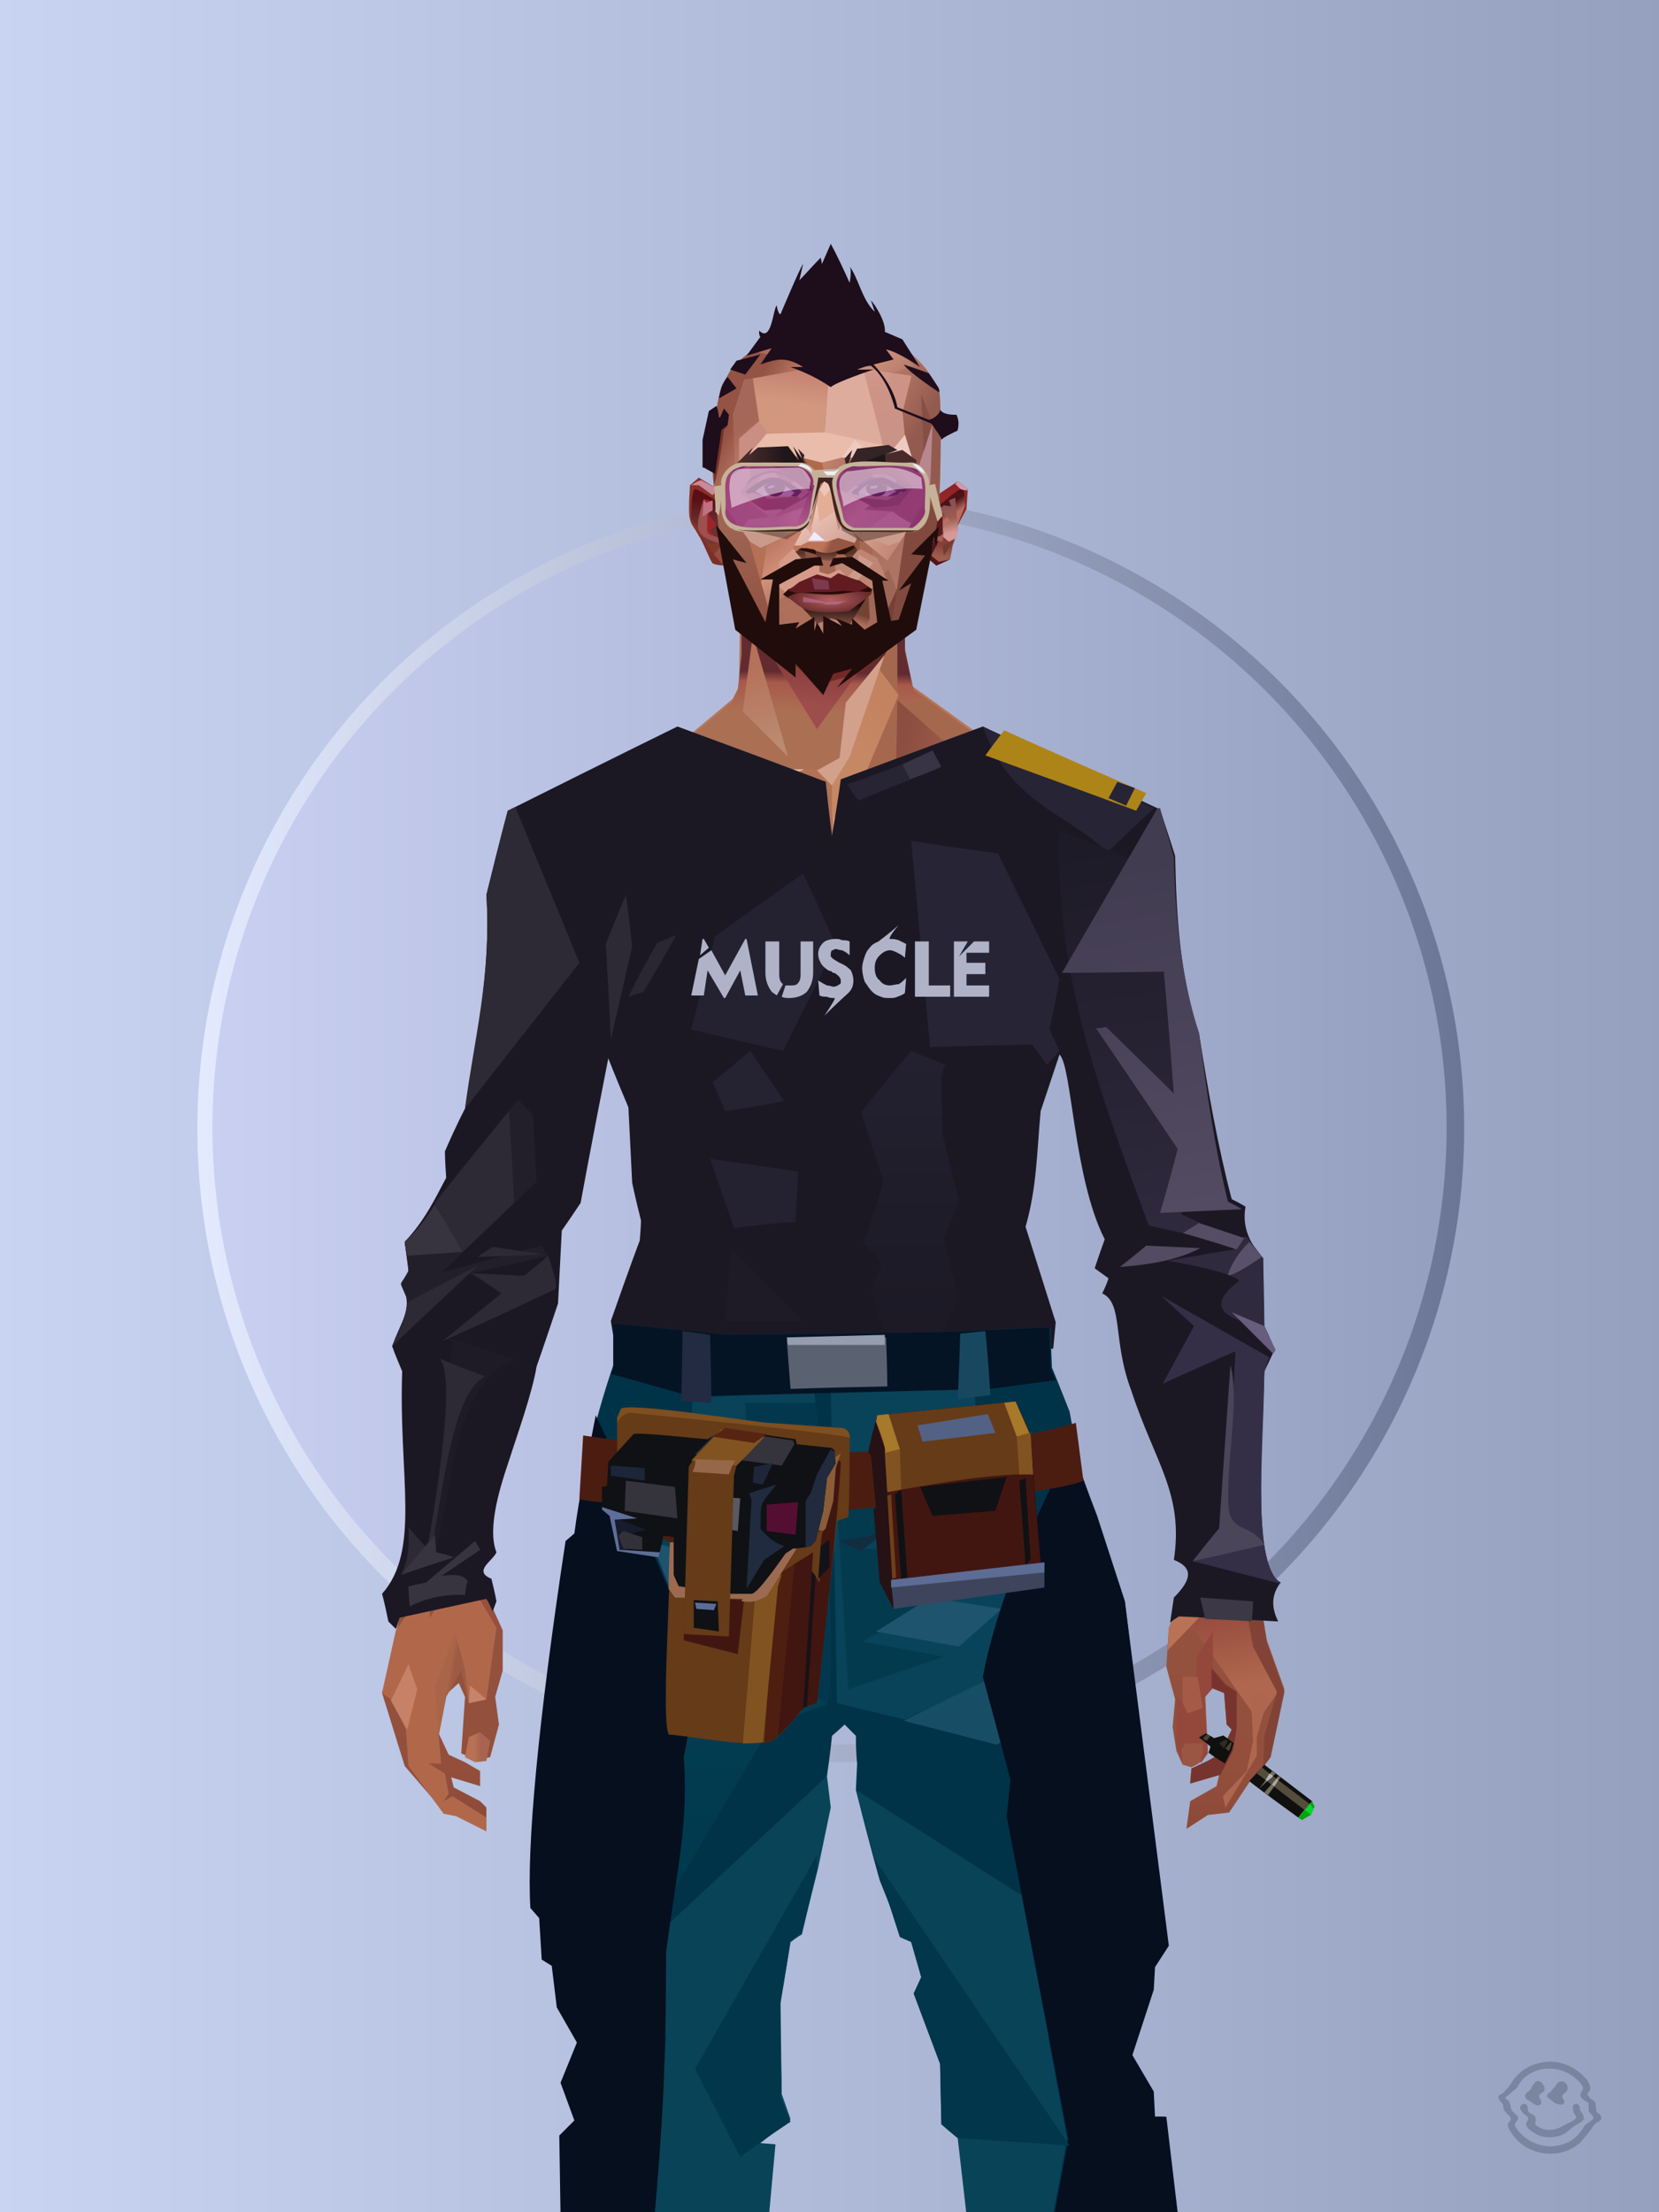 <?xml version="1.0" encoding="UTF-8"?><svg width="1320px" height="1760px" viewBox="0 0 1320 1760" version="1.1" xmlns="http://www.w3.org/2000/svg" xmlns:xlink="http://www.w3.org/1999/xlink"><defs><linearGradient x1="0%" y1="41%" x2="100%" y2="41%" id="id-30352"><stop stop-color="#C8D4F2" offset="0%"></stop><stop stop-color="#94A0BE" offset="100%"></stop></linearGradient><linearGradient x1="0%" y1="50%" x2="100%" y2="50%" id="id-30353"><stop stop-color="#E4EBFF" offset="0%"></stop><stop stop-color="#6A7595" offset="100%"></stop></linearGradient><filter width="106%" height="106%" x="-3%" y="-3%" id="id-30354" filterUnits="objectBoundingBox"><feGaussianBlur in="SourceGraphic" stdDeviation="10"></feGaussianBlur></filter><linearGradient x1="0%" y1="50%" x2="100%" y2="50%" id="id-30355"><stop stop-color="#C9D0F1" offset="0%"></stop><stop stop-color="#949FC0" offset="100%"></stop></linearGradient></defs><g stroke="none" stroke-width="1" fill="none" id="id-30356" fill-rule="evenodd"><g id="id-30357"><rect fill="url(#id-30352)" width="1320" height="1760" x="0" y="0" id="id-30358"></rect><circle cx="661" cy="898" r="504" fill="url(#id-30353)" id="id-30359" filter="url(#id-30354)"></circle><circle cx="660" cy="897" r="491" fill="url(#id-30355)" id="id-30359"></circle></g></g><defs><linearGradient x1="50%" y1="6%" x2="50%" y2="100%" id="id-110524"><stop stop-color="#B37355" offset="0%"></stop><stop stop-color="#C58B67" offset="8%"></stop><stop stop-color="#A5684C" offset="20%"></stop><stop stop-color="#975844" offset="34%"></stop><stop stop-color="#934F3C" offset="71%"></stop><stop stop-color="#602521" offset="100%"></stop></linearGradient><linearGradient x1="50%" y1="-10%" x2="50%" y2="84%" id="id-110525"><stop stop-color="#A86549" offset="0%"></stop><stop stop-color="#C1845E" offset="49%"></stop><stop stop-color="#AB6A54" offset="100%"></stop></linearGradient><linearGradient x1="57%" y1="50%" x2="47%" y2="56%" id="id-110526"><stop stop-color="#7A3A33" offset="0%"></stop><stop stop-color="#783731" offset="100%"></stop></linearGradient><linearGradient x1="45%" y1="35%" x2="55%" y2="47%" id="id-110527"><stop stop-color="#A66552" offset="0%"></stop><stop stop-color="#824237" offset="100%"></stop></linearGradient><linearGradient x1="54%" y1="31%" x2="47%" y2="81%" id="id-110528"><stop stop-color="#A5684E" offset="0%"></stop><stop stop-color="#A7644C" offset="20%"></stop><stop stop-color="#8A4938" offset="71%"></stop><stop stop-color="#854739" offset="81%"></stop><stop stop-color="#824036" offset="100%"></stop></linearGradient><linearGradient x1="43%" y1="38%" x2="54%" y2="44%" id="id-110529"><stop stop-color="#AA6548" offset="0%"></stop><stop stop-color="#9E5B43" offset="100%"></stop></linearGradient><linearGradient x1="46%" y1="8%" x2="58%" y2="82%" id="id-110530"><stop stop-color="#C9906F" offset="0%"></stop><stop stop-color="#A45848" offset="100%"></stop></linearGradient><linearGradient x1="50%" y1="41%" x2="49%" y2="65%" id="id-110531"><stop stop-color="#622B30" offset="0%"></stop><stop stop-color="#A8594B" offset="27%"></stop><stop stop-color="#AB6F54" offset="100%"></stop></linearGradient><linearGradient x1="63%" y1="4%" x2="25%" y2="77%" id="id-110532"><stop stop-color="#D2A185" offset="0%"></stop><stop stop-color="#D5A88F" offset="55%"></stop><stop stop-color="#B97A5D" offset="100%"></stop></linearGradient><linearGradient x1="50%" y1="23%" x2="41%" y2="77%" id="id-110533"><stop stop-color="#7F3531" offset="0%"></stop><stop stop-color="#9D4D4C" offset="100%"></stop></linearGradient><linearGradient x1="47%" y1="22%" x2="55%" y2="89%" id="id-110534"><stop stop-color="#B57159" offset="0%"></stop><stop stop-color="#BC8971" offset="100%"></stop></linearGradient><linearGradient x1="86%" y1="87%" x2="11%" y2="66%" id="id-110535"><stop stop-color="#9E5C4A" offset="0%"></stop><stop stop-color="#8C4E40" offset="100%"></stop></linearGradient><linearGradient x1="71%" y1="11%" x2="50%" y2="100%" id="id-110536"><stop stop-color="#B27255" offset="0%"></stop><stop stop-color="#A5684C" offset="100%" stop-opacity="0"></stop></linearGradient><linearGradient x1="66%" y1="46%" x2="56%" y2="43%" id="id-110537"><stop stop-color="#8E5040" offset="0%"></stop><stop stop-color="#7D403A" offset="100%"></stop></linearGradient><linearGradient x1="100%" y1="41%" x2="50%" y2="63%" id="id-110538"><stop stop-color="#712725" offset="0%"></stop><stop stop-color="#732825" offset="100%"></stop></linearGradient><linearGradient x1="69%" y1="20%" x2="50%" y2="100%" id="id-110539"><stop stop-color="#925342" offset="0%"></stop><stop stop-color="#9D5A48" offset="100%"></stop></linearGradient><linearGradient x1="36%" y1="20%" x2="57%" y2="81%" id="id-110540"><stop stop-color="#B07254" offset="0%"></stop><stop stop-color="#B37355" offset="100%"></stop></linearGradient><linearGradient x1="26%" y1="83%" x2="92%" y2="50%" id="id-110541"><stop stop-color="#C48864" offset="0%" stop-opacity="0"></stop><stop stop-color="#C38B6B" offset="99%"></stop></linearGradient><linearGradient x1="17%" y1="56%" x2="85%" y2="45%" id="id-110542"><stop stop-color="#D0A183" offset="0%" stop-opacity="0"></stop><stop stop-color="#D0A183" offset="51%"></stop><stop stop-color="#C68E6E" offset="100%"></stop></linearGradient><linearGradient x1="17%" y1="24%" x2="74%" y2="87%" id="id-110543"><stop stop-color="#C78E6C" offset="0%"></stop><stop stop-color="#B87755" offset="100%"></stop></linearGradient><linearGradient x1="26%" y1="42%" x2="80%" y2="75%" id="id-110544"><stop stop-color="#D9B09C" offset="0%"></stop><stop stop-color="#D5A88F" offset="100%" stop-opacity="0"></stop></linearGradient><linearGradient x1="29%" y1="56%" x2="77%" y2="50%" id="id-110545"><stop stop-color="#CDA484" offset="0%"></stop><stop stop-color="#CB9D7C" offset="100%" stop-opacity="0"></stop></linearGradient><linearGradient x1="74%" y1="24%" x2="34%" y2="74%" id="id-110546"><stop stop-color="#C38260" offset="0%"></stop><stop stop-color="#C58865" offset="100%"></stop></linearGradient><linearGradient x1="66%" y1="100%" x2="40%" y2="0%" id="id-110547"><stop stop-color="#BC7A58" offset="0%"></stop><stop stop-color="#D7AA98" offset="46%"></stop><stop stop-color="#C28360" offset="100%"></stop></linearGradient><linearGradient x1="52%" y1="13%" x2="59%" y2="75%" id="id-110548"><stop stop-color="#92463B" offset="0%"></stop><stop stop-color="#AF684F" offset="100%"></stop></linearGradient><linearGradient x1="28%" y1="76%" x2="73%" y2="20%" id="id-110549"><stop stop-color="#B87356" offset="0%"></stop><stop stop-color="#91453A" offset="67%"></stop><stop stop-color="#A15745" offset="100%"></stop></linearGradient><linearGradient x1="50%" y1="0%" x2="50%" y2="100%" id="id-110550"><stop stop-color="#9A5242" offset="0%"></stop><stop stop-color="#6C2B27" offset="100%"></stop></linearGradient><linearGradient x1="66%" y1="59%" x2="24%" y2="66%" id="id-110551"><stop stop-color="#A36149" offset="0%"></stop><stop stop-color="#C07F5D" offset="100%"></stop></linearGradient><linearGradient x1="41%" y1="11%" x2="55%" y2="61%" id="id-110552"><stop stop-color="#CD9781" offset="0%"></stop><stop stop-color="#B4705C" offset="100%"></stop></linearGradient><linearGradient x1="19%" y1="58%" x2="66%" y2="43%" id="id-110553"><stop stop-color="#D3A389" offset="0%"></stop><stop stop-color="#C38761" offset="100%"></stop></linearGradient><linearGradient x1="73%" y1="50%" x2="30%" y2="53%" id="id-110554"><stop stop-color="#9B5F42" offset="0%"></stop><stop stop-color="#B67B61" offset="100%"></stop></linearGradient><linearGradient x1="31%" y1="0%" x2="50%" y2="100%" id="id-110555"><stop stop-color="#D5A897" offset="0%"></stop><stop stop-color="#D1A08E" offset="100%"></stop></linearGradient><linearGradient x1="29%" y1="43%" x2="65%" y2="100%" id="id-110556"><stop stop-color="#D29D85" offset="0%"></stop><stop stop-color="#C18265" offset="100%"></stop></linearGradient><linearGradient x1="13%" y1="78%" x2="84%" y2="50%" id="id-110557"><stop stop-color="#B77456" offset="0%"></stop><stop stop-color="#AA6244" offset="100%"></stop></linearGradient><linearGradient x1="50%" y1="0%" x2="36%" y2="100%" id="id-110558"><stop stop-color="#D1A187" offset="0%"></stop><stop stop-color="#CC957E" offset="100%"></stop></linearGradient><linearGradient x1="50%" y1="28%" x2="64%" y2="55%" id="id-110559"><stop stop-color="#CF9D80" offset="0%"></stop><stop stop-color="#C38869" offset="100%"></stop></linearGradient><linearGradient x1="40%" y1="55%" x2="62%" y2="71%" id="id-110560"><stop stop-color="#B47251" offset="0%"></stop><stop stop-color="#BA7B58" offset="100%"></stop></linearGradient><linearGradient x1="9%" y1="37%" x2="88%" y2="55%" id="id-110561"><stop stop-color="#9D5D46" offset="0%"></stop><stop stop-color="#86473B" offset="100%"></stop></linearGradient><linearGradient x1="62%" y1="19%" x2="50%" y2="100%" id="id-110562"><stop stop-color="#B06A4D" offset="0%"></stop><stop stop-color="#8E483A" offset="100%"></stop></linearGradient><linearGradient x1="45%" y1="18%" x2="51%" y2="67%" id="id-110563"><stop stop-color="#D29F88" offset="0%"></stop><stop stop-color="#BE7F5D" offset="100%"></stop></linearGradient><linearGradient x1="50%" y1="43%" x2="50%" y2="100%" id="id-110564"><stop stop-color="#CA9076" offset="0%"></stop><stop stop-color="#AB6344" offset="100%"></stop></linearGradient><linearGradient x1="45%" y1="50%" x2="58%" y2="50%" id="id-110565"><stop stop-color="#9D5D49" offset="0%"></stop><stop stop-color="#BE836D" offset="100%"></stop></linearGradient><linearGradient x1="33%" y1="74%" x2="77%" y2="42%" id="id-110566"><stop stop-color="#A8644F" offset="0%"></stop><stop stop-color="#B6765A" offset="100%"></stop></linearGradient><linearGradient x1="63%" y1="59%" x2="38%" y2="59%" id="id-110567"><stop stop-color="#A86451" offset="0%"></stop><stop stop-color="#B77154" offset="100%"></stop></linearGradient><linearGradient x1="50%" y1="0%" x2="50%" y2="100%" id="id-110568"><stop stop-color="#BD907D" offset="0%"></stop><stop stop-color="#9E5744" offset="100%"></stop></linearGradient><linearGradient x1="47%" y1="47%" x2="53%" y2="50%" id="id-110569"><stop stop-color="#C19B86" offset="0%"></stop><stop stop-color="#9E5744" offset="100%"></stop></linearGradient><linearGradient x1="50%" y1="0%" x2="50%" y2="100%" id="id-110570"><stop stop-color="#AC6553" offset="0%"></stop><stop stop-color="#9E5644" offset="100%"></stop></linearGradient><linearGradient x1="50%" y1="0%" x2="50%" y2="100%" id="id-110571"><stop stop-color="#B28775" offset="0%"></stop><stop stop-color="#B68776" offset="100%"></stop></linearGradient><linearGradient x1="0%" y1="55%" x2="100%" y2="55%" id="id-110572"><stop stop-color="#A2675E" offset="0%"></stop><stop stop-color="#8F4F4C" offset="100%"></stop></linearGradient><linearGradient x1="50%" y1="0%" x2="50%" y2="100%" id="id-110573"><stop stop-color="#AF8873" offset="0%"></stop><stop stop-color="#93493E" offset="100%"></stop></linearGradient><linearGradient x1="49%" y1="20%" x2="52%" y2="96%" id="id-110574"><stop stop-color="#9B5650" offset="0%"></stop><stop stop-color="#984D3F" offset="100%"></stop></linearGradient><linearGradient x1="50%" y1="0%" x2="50%" y2="100%" id="id-110575"><stop stop-color="#5A1D24" offset="0%"></stop><stop stop-color="#72332B" offset="100%"></stop></linearGradient><linearGradient x1="33%" y1="47%" x2="59%" y2="56%" id="id-110576"><stop stop-color="#8E4D39" offset="0%"></stop><stop stop-color="#7C3A31" offset="100%"></stop></linearGradient></defs><g transform=" translate(304,473)" id="id-110577"><polygon points="174 662 139 824 137 906 146 1082 171 1154 176 1211 174 1230 175 1284 287 1284 284 1265 308 1195 306 1124 345 952 343 912 353 879 362 881 371 877 383 904 391 970 434 1079 457 1202 475 1252 475 1284 596 1284 600 1225 591 1146 609 1103 612 997 596 842 545 671 539 640 528 606 531 569 509 498 522 403 539 360 539 348 563 464 576 498 585 574 637 704 646 760 646 778 626 822 624 853 631 879 629 901 632 920 637 931 647 931 657 920 655 877 659 867 670 874 672 899 676 903 667 923 644 934 643 945 666 939 664 948 643 960 640 982 657 971 674 969 690 945 701 933 704 926 707 923 713 892 718 871 704 832 696 786 703 768 693 725 693 521 652 425 629 282 626 203 612 175 567 156 548 141 530 139 479 114 422 73 416 42 415 1 285 0 284 73 279 83 242 114 196 137 171 139 155 156 108 175 91 228 91 287 68 431 30 516 23 602 28 725 16 764 21 782 0 874 18 932 49 968 59 970 83 982 83 965 78 960 57 949 55 941 78 948 78 936 66 929 53 923 45 906 51 875 61 866 66 877 63 922 75 927 86 925 93 899 90 877 96 856 96 824 75 778 77 738 108 637 139 562 142 495 159 458 180 358 199 403 203 461 211 504 188 564 191 608" fill="url(#id-110524)" id="id-110578"></polygon><polygon points="91 287 68 431 30 516 23 602 72 688 117 614 98 452 109 469 123 336 102 372 109 294 88 309 109 285" fill="url(#id-110525)" id="id-110578"></polygon><polygon points="383 906 391 972 434 1081 457 1204 475 1254 475 1287 596 1287 600 1226 591 1148 609 1105 612 999 602 904 584 908 584 846 535 683 456 705 382 878" fill="url(#id-110526)" id="id-110578"></polygon><polygon points="137 907 146 1083 171 1156 176 1212 174 1232 175 1286 175 1287 287 1287 284 1266 308 1197 306 1126 345 954 343 923 293 814 263 724 247 711" fill="url(#id-110527)" id="id-110578"></polygon><polygon points="545 673 539 641 528 608 531 571 509 500 522 405 539 361 539 350 563 465 576 500 601 540 660 491 688 529 652 427 629 283 626 205 612 177 568 157 548 142 530 141 479 116 422 75 416 44 415 3 360 3 360 715 462 724" fill="url(#id-110528)" id="id-110578"></polygon><polygon points="83 984 59 972 49 970 21 932 19 903 7 879 0 874 11 824 38 786 38 814 56 786 78 800 91 822 83 879 69 882 63 855 51 877 45 908 47 930 37 930 50 938 53 954 49 960 56 956 83 973" fill="#B1684A" id="id-110583"></polygon><polygon points="66 855 69 882 63 855 51 877 45 908 42 870 58 825" fill="url(#id-110529)" id="id-110583"></polygon><polygon points="83 879 69 882 70 868" fill="#C7846A" id="id-110583"></polygon><polygon points="481 376 513 349 558 291 522 368" fill="#885F60" id="id-110586"></polygon><polygon points="313 697 260 560 246 448 259 424 355 408 361 366 317 404 285 409 267 378 313 343 394 351 431 378 420 404 368 399 371 404 449 421 466 441 449 510 466 547 406 697 358 717" fill="url(#id-110530)" id="id-110587"></polygon><polygon points="410 90 430 82 423 76 416 45 416 7 286 9 286 48 283 76 278 86 244 114 195 139 366 139 390 70 410 26" fill="url(#id-110531)" id="id-110588"></polygon><polygon points="182 180 133 231 97 289 97 231 113 182 165 159" fill="url(#id-110532)" id="id-110589"></polygon><polygon points="346 107 384 55 409 31 414 23 299 31" fill="url(#id-110533)" id="id-110590"></polygon><polygon points="287 93 295 32 323 129" fill="url(#id-110534)" id="id-110591"></polygon><polygon points="336 139 314 151 270 146 224 139" fill="#E2B4A4" id="id-110592"></polygon><polygon points="410 84 409 136 461 129" fill="url(#id-110535)" id="id-110593"></polygon><polygon points="173 246 167 286 191 351 263 386 328 330 359 330 359 152 348 139 336 139 309 152" fill="url(#id-110536)" id="id-110594"></polygon><polygon points="464 159 516 190 500 159" fill="url(#id-110537)" id="id-110595"></polygon><polygon points="302 31 346 72 382 62 409 37 416 28 416 13" fill="url(#id-110538)" id="id-110596"></polygon><polygon points="263 151 191 202 219 151" fill="#B17054" id="id-110597"></polygon><polygon points="154 206 170 170 122 188" fill="#DEB7A9" id="id-110598"></polygon><polygon points="358 285 344 299 323 318 305 354 358 345 354 305" fill="url(#id-110539)" id="id-110599"></polygon><polygon points="260 361 265 387 203 371 191 347" fill="#94523B" id="id-110600"></polygon><polygon points="198 362 181 359 167 284" fill="#5E2227" id="id-110601"></polygon><polygon points="477 341 477 335 488 326 496 325 509 338 496 348 485 354" fill="#5D2221" id="id-110602"></polygon><polygon points="314 151 342 220 317 293 237 351 209 318 172 251 185 205 270 146" fill="url(#id-110540)" id="id-110603"></polygon><polygon points="314 151 330 238 209 318 172 251 185 205 270 146" fill="url(#id-110541)" id="id-110603"></polygon><polygon points="314 151 350 205 220 227 185 205 270 146" fill="url(#id-110542)" opacity="0.369" id="id-110603"></polygon><polygon points="211 335 223 322 242 327 244 332 235 353 213 349" fill="#642B26" id="id-110606"></polygon><polygon points="224 339 226 342 226 345 222 349 235 350 242 333 230 338 227 335" fill="#70434F" id="id-110607"></polygon><polygon points="488 343 491 347 486 351 479 338 489 327 495 327 493 336" fill="#6F373C" id="id-110608"></polygon><polygon points="485 339 488 343 493 337" fill="#92523E" id="id-110609"></polygon><polygon points="359 162 359 291 406 325 455 347 529 267 463 182 415 166" fill="url(#id-110543)" id="id-110610"></polygon><polygon points="359 178 359 281 391 302 391 249 489 270 461 189 415 166" fill="url(#id-110544)" id="id-110610"></polygon><polygon points="359 178 359 219 472 220 461 189 415 166 371 163" fill="url(#id-110545)" id="id-110610"></polygon><polygon points="358 178 372 168 440 156 413 137 378 158 411 80 396 60 358 146" fill="url(#id-110546)" id="id-110613"></polygon><polygon points="346 140 358 152 372 129 400 48 369 86 364 130" fill="#D3A08C" id="id-110614"></polygon><polygon points="591 281 601 226 559 159 514 159 523 138 499 156 571 263" fill="url(#id-110547)" id="id-110615"></polygon><polygon points="609 298 626 332 629 285 627 227 614 207 617 251" fill="#8581A0" id="id-110616"></polygon><polygon points="554 159 567 157 612 177 614 192 579 175 603 207 601 226" fill="#B67758" id="id-110617"></polygon><polygon points="641 823 648 826 697 896 713 873 682 781" fill="url(#id-110548)" id="id-110618"></polygon><polygon points="625 840 700 762 688 738 679 784 648 776 626 822" fill="url(#id-110549)" id="id-110618"></polygon><polygon points="648 862 648 845 661 825 661 870 654 878 657 922 652 929 637 929 632 914 632 893 632 877 644 888" fill="#94473B" id="id-110620"></polygon><polygon points="554 375 577 333 607 451 594 508 568 462" fill="#BB7966" id="id-110621"></polygon><polygon points="623 326 643 425 633 431 693 523 652 427 636 326 625 315" fill="#7B779A" id="id-110622"></polygon><polygon points="628 274 638 339 623 314" fill="#6F393C" id="id-110623"></polygon><polygon points="693 523 695 567 685 525 618 416 633 431" fill="#8D4E3B" id="id-110624"></polygon><polygon points="640 463 599 539 601 571 634 655 646 703 650 754 658 640 660 491" fill="#BD7B5A" id="id-110625"></polygon><polygon points="610 531 648 646 652 546 638 479" fill="#CB937C" id="id-110625"></polygon><polygon points="693 748 677 730 677 700 660 491 685 525 691 552 684 727" fill="url(#id-110550)" id="id-110627"></polygon><polygon points="691 746 703 768 693 727 695 567 691 551 683 727" fill="#7E97BD" id="id-110628"></polygon><polygon points="260 559 310 683 355 716 263 713 238 685 195 582" fill="url(#id-110551)" id="id-110629"></polygon><polygon points="637 931 636 919 639 914 653 914 653 922 651 929 648 931 644 933" fill="#9B5543" id="id-110630"></polygon><polygon points="637 861 637 882 641 890 653 886 649 861" fill="#A35B48" id="id-110631"></polygon><polygon points="691 871 693 912 688 936 669 956 671 965 696 924 696 909 705 877" fill="#AE664F" id="id-110632"></polygon><polygon points="703 768 684 788 693 837 712 873 702 908 701 933 707 925 718 873 704 834 697 788" fill="#824336" id="id-110633"></polygon><polygon points="667 939 643 946 644 934 657 928 667 922 676 903 672 899 670 874 660 870 660 854 671 867 680 873 680 902 677 920" fill="#77342E" id="id-110634"></polygon><polygon points="361 510 359 634 426 561 420 535" fill="url(#id-110552)" opacity="0.626" id="id-110635"></polygon><polygon points="319 403 289 399 268 380 313 343 361 348 362 372" fill="url(#id-110553)" id="id-110636"></polygon><polygon points="171 141 168 151 180 151 204 139 196 138" fill="url(#id-110554)" id="id-110637"></polygon><polygon points="359 308 362 360 382 334" fill="#BB7863" opacity="0.625" id="id-110638"></polygon><polygon points="360 546 360 584 387 551 374 540" fill="url(#id-110555)" opacity="0.626" id="id-110639"></polygon><polygon points="346 542 360 547 373 540 360 534" fill="#763735" id="id-110640"></polygon><polygon points="325 545 277 503 259 561 308 579" fill="url(#id-110556)" opacity="0.758" id="id-110641"></polygon><polygon points="389 499 460 467 449 510 404 520" fill="url(#id-110557)" id="id-110642"></polygon><polygon points="364 491 361 403 420 428" fill="url(#id-110558)" opacity="0.758" id="id-110643"></polygon><polygon points="262 446 333 446 323 469 279 492" fill="url(#id-110559)" opacity="0.758" id="id-110644"></polygon><polygon points="259 425 279 496 259 561 236 528 213 443 227 425 243 447" fill="url(#id-110560)" id="id-110645"></polygon><polygon points="412 343 444 374 466 383 499 351 447 354 416 339" fill="url(#id-110561)" id="id-110646"></polygon><polygon points="164 252 163 278 128 284" fill="#85483C" id="id-110647"></polygon><polygon points="58 478 88 441 88 416 69 430 66 456" fill="url(#id-110562)" id="id-110648"></polygon><polygon points="76 684 69 634 61 517 89 474 111 569" fill="url(#id-110563)" id="id-110649"></polygon><polygon points="53 489 47 539 69 635 76 684 53 760 40 781 16 766 28 727 23 604 28 544" fill="url(#id-110564)" id="id-110650"></polygon><polygon points="136 452 127 497 153 460 177 340 170 300" fill="#965744" id="id-110651"></polygon><polygon points="181 359 159 460 143 497 142 514 123 532 109 514 108 490 127 497 153 460 177 340" fill="#8D4E42" id="id-110651"></polygon><polygon points="38 747 28 772 38 788 44 772" fill="#BB775C" id="id-110653"></polygon><polygon points="359 379 342 413 361 444 377 417" fill="url(#id-110565)" id="id-110654"></polygon><polygon points="196 581 260 561 229 519" fill="url(#id-110566)" id="id-110655"></polygon><polygon points="74 929 66 925 69 909 78 905 86 912 83 928" fill="url(#id-110567)" id="id-110656"></polygon><polygon points="20 903 7 880 21 851 28 871" fill="#C78167" id="id-110657"></polygon><polygon points="218 1123 203 1040 191 913 171 1090 182 1169 230 1208 261 1237 270 1213 234 1175 212 1157 272 1191 281 1169" fill="url(#id-110568)" opacity="0.808" id="id-110658"></polygon><polygon points="182 1207 181 1155 213 1106 236 1166 230 1210" fill="#A8614D" id="id-110659"></polygon><polygon points="187 902 211 1137 227 1161 275 1187 299 1137 272 1009 299 918 269 791 211 836" fill="url(#id-110569)" id="id-110660"></polygon><polygon points="288 1079 311 1040 311 942 295 903 264 1019 275 1188 301 1137" fill="url(#id-110570)" id="id-110661"></polygon><polygon points="584 908 604 1008 608 1106 614 998 599 887" fill="#848BB1" id="id-110662"></polygon><polygon points="430 886 488 1140 535 1115 561 925 566 886 536 816 500 786" fill="url(#id-110571)" opacity="0.792" id="id-110663"></polygon><polygon points="581 921 588 1011 584 1112 576 1162 544 1046 566 886" fill="url(#id-110572)" id="id-110664"></polygon><polygon points="561 1247 518 1200 472 1112 494 931 505 931 594 1188 579 1244" fill="url(#id-110573)" id="id-110665"></polygon><polygon points="531 1221 539 1263 536 1269 516 1287 509 1287 500 1263 513 1199 488 1226 462 1170 472 1101 427 1010 398 877 469 771 518 739 536 818 500 787 433 890 477 1078 534 1212" fill="url(#id-110574)" id="id-110666"></polygon><polygon points="321 1058 284 852 258 721 266 733 371 879 362 883 354 881 343 914 345 954" fill="#995346" id="id-110667"></polygon><polygon points="429 1068 424 875 536 705 454 704 380 865 384 906 391 972" fill="#9E5752" opacity="0.394" id="id-110668"></polygon><polygon points="175 1262 194 1287 206 1287 225 1226 213 1249 175 1221 174 1232" fill="#743428" id="id-110669"></polygon><polygon points="528 1227 554 1234 569 1169 549 1168" fill="#AC7064" id="id-110670"></polygon><polygon points="546 678 545 672 539 641 528 608 531 571 509 500 522 405 539 361 539 350 547 389 542 330 558 289 517 369 528 369 517 411 499 442 509 465 488 531 507 525 522 585 449 724" fill="url(#id-110575)" id="id-110578"></polygon><polygon points="402 722 490 609 522 585 449 723" fill="#94493C" id="id-110672"></polygon><polygon points="174 664 139 826 137 907 139 937 238 690 352 886 354 881 362 883 371 879 383 906 471 773 548 712 596 844 545 673 539 641 478 697 449 723 278 705 232 657 188 566 191 610" fill="url(#id-110576)" id="id-110578"></polygon><polygon points="189 616 211 620 190 586 190 609" fill="#813F3A" id="id-110674"></polygon><polygon points="139 836 225 709 167 697 139 826" fill="#753E2A" id="id-110675"></polygon><polygon points="518 734 596 843 547 678" fill="#622B30" id="id-110676"></polygon><polygon points="415 778 447 726 314 744 329 762" fill="#A6564C" opacity="0.520" id="id-110578"></polygon><polygon points="411 685 463 666 456 573" fill="#7A3B33" id="id-110678"></polygon></g><defs><linearGradient x1="53%" y1="5%" x2="47%" y2="91%" id="id-111278"><stop stop-color="#932126" offset="0%"></stop><stop stop-color="#873F39" offset="82%"></stop><stop stop-color="#9E5E4F" offset="100%"></stop></linearGradient><linearGradient x1="62%" y1="61%" x2="50%" y2="36%" id="id-111279"><stop stop-color="#BA6E61" offset="0%"></stop><stop stop-color="#4D1217" offset="100%"></stop></linearGradient><linearGradient x1="50%" y1="13%" x2="57%" y2="81%" id="id-111280"><stop stop-color="#885154" offset="0%"></stop><stop stop-color="#9E5E4F" offset="52%"></stop><stop stop-color="#D79898" offset="100%"></stop></linearGradient><linearGradient x1="50%" y1="0%" x2="54%" y2="88%" id="id-111281"><stop stop-color="#8B2F27" offset="0%"></stop><stop stop-color="#803A2B" offset="100%"></stop></linearGradient><linearGradient x1="36%" y1="75%" x2="36%" y2="18%" id="id-111282"><stop stop-color="#6F3938" offset="0%"></stop><stop stop-color="#590F13" offset="100%"></stop></linearGradient><linearGradient x1="33%" y1="21%" x2="62%" y2="79%" id="id-111283"><stop stop-color="#A56757" offset="0%"></stop><stop stop-color="#B57363" offset="10%"></stop><stop stop-color="#B9735D" offset="53%"></stop><stop stop-color="#D0907A" offset="70%"></stop><stop stop-color="#AA6E5A" offset="88%"></stop><stop stop-color="#AD7464" offset="100%"></stop></linearGradient><linearGradient x1="28%" y1="56%" x2="79%" y2="54%" id="id-111284"><stop stop-color="#C89A8A" offset="0%"></stop><stop stop-color="#E0AD98" offset="16%"></stop><stop stop-color="#C08C7D" offset="100%"></stop></linearGradient><linearGradient x1="68%" y1="59%" x2="18%" y2="46%" id="id-111285"><stop stop-color="#B78372" offset="0%"></stop><stop stop-color="#B4786A" offset="100%"></stop></linearGradient><linearGradient x1="26%" y1="17%" x2="91%" y2="50%" id="id-111286"><stop stop-color="#945344" offset="0%"></stop><stop stop-color="#B3715E" offset="16%"></stop><stop stop-color="#CB8C74" offset="51%"></stop><stop stop-color="#935A4F" offset="100%"></stop></linearGradient><linearGradient x1="45%" y1="16%" x2="52%" y2="84%" id="id-111287"><stop stop-color="#9F6554" offset="0%"></stop><stop stop-color="#925343" offset="100%"></stop></linearGradient><linearGradient x1="91%" y1="32%" x2="50%" y2="77%" id="id-111288"><stop stop-color="#9D6655" offset="0%"></stop><stop stop-color="#A96C5D" offset="100%"></stop></linearGradient><linearGradient x1="72%" y1="40%" x2="61%" y2="55%" id="id-111289"><stop stop-color="#734233" offset="0%"></stop><stop stop-color="#AE705B" offset="100%"></stop></linearGradient><linearGradient x1="50%" y1="33%" x2="50%" y2="100%" id="id-111290"><stop stop-color="#1E0D0C" offset="0%"></stop><stop stop-color="#7F4D40" offset="100%"></stop></linearGradient><linearGradient x1="34%" y1="50%" x2="87%" y2="60%" id="id-111291"><stop stop-color="#D09A88" offset="0%"></stop><stop stop-color="#C38774" offset="100%"></stop></linearGradient><linearGradient x1="14%" y1="54%" x2="60%" y2="65%" id="id-111292"><stop stop-color="#945B4B" offset="0%"></stop><stop stop-color="#894336" offset="50%"></stop><stop stop-color="#824937" offset="100%"></stop></linearGradient><linearGradient x1="50%" y1="0%" x2="50%" y2="100%" id="id-111293"><stop stop-color="#CE9386" offset="0%"></stop><stop stop-color="#C99387" offset="100%"></stop></linearGradient><linearGradient x1="50%" y1="9%" x2="44%" y2="54%" id="id-111294"><stop stop-color="#C58372" offset="0%"></stop><stop stop-color="#D2977F" offset="100%"></stop></linearGradient><linearGradient x1="61%" y1="87%" x2="61%" y2="8%" id="id-111295"><stop stop-color="#DEAC9D" offset="0%" stop-opacity="0"></stop><stop stop-color="#D69C96" offset="100%"></stop></linearGradient><radialGradient cx="50%" cy="39%" r="61%" id="id-111296" fx="50%" fy="39%" gradientTransform=" translate(0.500,0.392) scale(0.254,1) rotate(90) scale(1,3) translate(-0.500,-0.392)"><stop stop-color="#B36061" offset="0%"></stop><stop stop-color="#6C2C2E" offset="100%"></stop></radialGradient><linearGradient x1="67%" y1="12%" x2="50%" y2="100%" id="id-111297"><stop stop-color="#8D5644" offset="0%"></stop><stop stop-color="#E0AD98" offset="100%"></stop></linearGradient><linearGradient x1="45%" y1="50%" x2="56%" y2="52%" id="id-111298"><stop stop-color="#BF7357" offset="0%"></stop><stop stop-color="#945741" offset="100%"></stop></linearGradient><linearGradient x1="18%" y1="22%" x2="62%" y2="71%" id="id-111299"><stop stop-color="#A5624F" offset="0%"></stop><stop stop-color="#C59181" offset="100%"></stop></linearGradient><linearGradient x1="50%" y1="35%" x2="87%" y2="93%" id="id-111300"><stop stop-color="#EEC5B7" offset="0%"></stop><stop stop-color="#D1A398" offset="100%"></stop></linearGradient><linearGradient x1="50%" y1="115%" x2="50%" y2="50%" id="id-111301"><stop stop-color="#925F51" offset="0%"></stop><stop stop-color="#593128" offset="100%"></stop></linearGradient><linearGradient x1="73%" y1="44%" x2="22%" y2="46%" id="id-111302"><stop stop-color="#1F1619" offset="0%"></stop><stop stop-color="#492A2A" offset="100%"></stop></linearGradient></defs><g transform=" translate(548,259)" id="id-111303"><g id="id-111304"><g transform=" translate(0,121)" id="id-111305"><polygon points="199 13 214 3 222 9 221 25 214 38 214 43 210 54 208 65 197 70 190 64" fill="url(#id-111278)" id="id-111306"></polygon><polygon points="197 24 209 14 216 9 219 10 220 22 214 37 195 43" fill="url(#id-111279)" id="id-111307"></polygon><polygon points="203 38 208 34 199 25 203 22 209 23 207 18 212 16 214 38 214 43 213 48 207 51 201 46" fill="url(#id-111280)" id="id-111306"></polygon><polygon points="212 5 214 3 222 9 222 10 219 10 216 9" fill="#D497AD" id="id-111306"></polygon><polygon points="208 65 197 70 190 64 194 42 199 50 193 62 199 67" fill="#50151B" id="id-111306"></polygon><polygon points="203 62 202 54 211 50" fill="#723C31" id="id-111311"></polygon><polygon points="196 50 202 51 203 42 196 46" fill="#A06051" id="id-111312"></polygon><polygon points="194 45 199 47 202 45 202 32 197 31" fill="#561B1F" id="id-111313"></polygon><path d=" M 30,70 C 24,70 20,69 19,68 C 17,66 12,52 8,46 C 4,39 2,38 1,33 C 0,30 0,21 1,6 L 8,0 L 23,9 L 30,70 Z" fill="url(#id-111281)" id="id-111314"></path><polygon points="8 6 2 6 7 3 10 2 23 9 19 14" fill="#C9899B" id="id-111314"></polygon><path d=" M 26,68 C 23,69 20,69 19,68 C 17,66 12,52 8,46 C 7,44 6,43 6,42 C 9,45 10,47 12,48 C 13,50 14,52 16,56 L 26,68 Z" fill="#7E2E28" id="id-111314"></path><polygon points="26 68 29 65 27 53 20 61" fill="#954B3F" id="id-111314"></polygon><path d=" M 23,19 C 12,12 6,9 5,9 C 3,10 2,18 2,33 L 17,53 L 26,52 L 23,19 Z" fill="url(#id-111282)" id="id-111318"></path><polygon points="12 17 19 19 18 26 15 28 22 38 21 49 12 44" fill="#9C2429" id="id-111319"></polygon><path d=" M 27,53 C 16,50 10,47 8,42 C 6,38 8,30 12,17 L 15,23 C 15,36 14,42 15,43 C 15,45 18,46 25,48 L 27,53 Z" fill="#9E4F4F" id="id-111320"></path><polygon points="11 31 19 26 19 18 14 20 12 18" fill="#C07080" id="id-111321"></polygon><polygon points="20 46 17 42 22 37 25 48" fill="#6A3032" id="id-111322"></polygon></g><g transform=" translate(18,0)" id="id-111323"><path d=" M 20,231 C 18,227 11,201 5,153 C 3,140 2,128 1,117 C -1,91 4,63 8,49 C 9,46 16,35 16,34 C 30,20 56,0 94,0 C 157,0 178,45 181,51 C 183,57 183,111 181,144 C 178,177 162,232 160,235 C 158,239 124,261 119,264 C 113,266 74,267 69,264 C 64,261 22,235 20,231 Z" fill="url(#id-111283)" id="id-111324"></path><polygon points="7 140 17 117 33 106 149 120 167 144 154 168 73 161 39 177 29 171" fill="url(#id-111284)" id="id-111325"></polygon><polygon points="7 140 17 117 33 106 31 136 77 131 86 136 75 144 52 152 49 152 30 154 23 163" fill="url(#id-111285)" id="id-111325"></polygon><path d=" M 5,153 C 3,140 2,128 1,117 C -1,91 4,63 8,49 C 9,46 16,35 16,34 C 30,20 56,0 94,0 C 157,0 178,45 181,51 C 183,57 183,111 181,144 C 181,149 180,153 179,158 L 159,161 L 145,148 L 115,146 L 101,161 L 86,110 L 108,103 C 144,108 161,111 161,110 C 158,100 155,92 154,86 C 152,81 151,76 149,69 L 159,43 L 95,32 L 26,43 L 17,71 L 19,112 L 5,153 Z" fill="url(#id-111286)" id="id-111324"></path><polygon points="39 209 44 175 39 177 29 171" fill="#B57154" id="id-111325"></polygon><path d=" M 20,231 C 18,227 11,201 5,153 C 4,146 3,140 3,133 L 30,171 L 54,255 C 40,246 21,234 20,231 Z" fill="url(#id-111287)" id="id-111324"></path><polygon points="120 214 141 194 148 212 132 249 115 262 65 259 56 251 73 255 98 256" fill="url(#id-111288)" id="id-111330"></polygon><path d=" M 20,231 C 19,230 19,228 18,225 L 69,256 L 115,258 L 131,246 L 148,209 L 145,247 C 134,254 122,262 119,264 C 113,266 74,267 69,264 C 64,261 22,235 20,231 Z" fill="#764037" id="id-111324"></path><polygon points="80 183 80 201 103 202 128 183 128 174 108 161" fill="#A66755" id="id-111332"></polygon><polygon points="99 197 98 188 119 178 132 185 139 201 121 214" fill="#BE8572" id="id-111333"></polygon><polygon points="108 201 117 190 117 182 129 189 115 204" fill="#CC9B8C" id="id-111334"></polygon><polygon points="60 213 54 208 54 188 67 176 88 184 86 187 86 196 93 198 102 194 113 205" fill="#D69B88" id="id-111335"></polygon><polygon points="49 222 65 211 125 212 126 233 120 246 75 244" fill="url(#id-111289)" id="id-111336"></polygon><polygon points="125 214 110 238 84 237 70 222" fill="url(#id-111290)" id="id-111337"></polygon><polygon points="69 252 62 246 95 233 113 238 123 243 121 251 98 256" fill="#BA806F" id="id-111338"></polygon><polygon points="102 249 97 237 108 240 117 246" fill="#C69384" id="id-111339"></polygon><polygon points="151 171 140 187 108 161 141 174" fill="url(#id-111291)" id="id-111340"></polygon><polygon points="117 109 126 125 157 130 163 120 151 101" fill="#7D4C3D" id="id-111341"></polygon><polygon points="160 158 150 172 141 175 119 166 143 148" fill="#CB9D8D" id="id-111340"></polygon><polygon points="160 128 146 114 155 108 164 117 167 125 163 122" fill="#8C594E" id="id-111343"></polygon><polygon points="86 130 91 122 88 109 70 105" fill="#AF694D" id="id-111344"></polygon><polygon points="23 133 41 147 57 147 80 134 85 140 87 129 74 106 31 109 31 122" fill="url(#id-111292)" id="id-111345"></polygon><polygon points="43 109 60 118 72 128 82 133 69 109 52 105" fill="#593225" id="id-111346"></polygon><polygon points="28 138 48 154 57 146 42 147" fill="#CE9581" id="id-111347"></polygon><polygon points="94 31 159 40 152 69 154 90 145 103 90 86" fill="#DEAC9D" id="id-111348"></polygon><path d=" M 180,154 C 175,187 161,232 160,235 C 159,237 151,243 142,249 L 154,166 L 172,136 L 180,154 Z" fill="#824A3F" id="id-111324"></path><polygon points="121 35 159 40 152 69 154 90 145 103 138 101" fill="url(#id-111293)" id="id-111348"></polygon><polygon points="38 76 33 42 94 31 90 86 42 86" fill="url(#id-111294)" id="id-111351"></polygon><polygon points="45 86 38 76 22 90 22 112" fill="#C98F82" id="id-111352"></polygon><path d=" M 32,20 C 47,10 68,0 94,0 C 115,0 131,5 143,11 L 161,32 L 143,38 L 139,62 L 93,34 L 32,20 Z" fill="url(#id-111295)" opacity="0.484" id="id-111324"></path><polygon points="174 133 176 78 165 112" fill="#B7868E" id="id-111354"></polygon><polygon points="167 55 176 78 169 100" fill="#854F45" id="id-111354"></polygon><polygon points="28 105 44 86 91 85 140 96 88 109 55 101" fill="#EABCAB" id="id-111356"></polygon><polygon points="104 105 128 105 160 106 154 87 144 99 126 102 114 91" fill="#EECAC1" id="id-111357"></polygon></g></g><g transform=" translate(75,197)" id="id-111358"><polygon points="0 17 4 13 27 3 38 6 44 2 61 6 71 13 69 17 34 28 5 20" fill="#290B08" id="id-111359"></polygon><polygon points="12 16 4 14 13 7 27 1 38 4 44 0 60 6 68 11 59 15 49 14 38 15 24 15" fill="#621C21" id="id-111359"></polygon><polygon points="36 6 37 13 25 13 23 4" fill="#7C3A4F" id="id-111359"></polygon><path d=" M 4,19 C 11,25 16,29 22,30 C 30,32 52,31 53,30 C 54,29 60,25 70,17 L 71,14 C 71,15 70,15 67,15 C 64,15 64,14 58,15 C 52,15 48,17 37,17 C 26,17 15,15 12,16 C 10,16 7,17 4,19 Z" fill="url(#id-111296)" id="id-111362"></path><polygon points="16 19 16 23 33 24 33 25 43 25 51 22 34 23" fill="#C07AA2" opacity="0.532" id="id-111363"></polygon></g><polygon points="95 135 84 164 97 164 104 130 99 130" fill="url(#id-111297)" id="id-111364"></polygon><polygon points="84 175 83 177 90 186 105 186 109 187 114 187 119 181 124 182 126 185 130 184 136 177 136 171 134 169 105 165" fill="url(#id-111298)" id="id-111365"></polygon><polygon points="119 163 111 125 119 122 144 143" fill="url(#id-111299)" id="id-111366"></polygon><path d=" M 84,175 L 92,160 L 97,165 L 104,130 L 109,122 L 113,130 L 119,163 L 123,156 L 134,169 L 132,173 L 119,169 L 110,172 L 95,172 C 93,173 91,174 89,175 C 88,175 86,175 84,175 Z" fill="url(#id-111300)" id="id-111367"></path><polygon points="179 128 167 143 148 145 115 128 126 112 137 110 148 120 161 118 172 126" fill="#6D4037" id="id-111368"></polygon><polygon points="102 140 104 130 108 136 113 130 116 148 104 156" fill="#E4AD96" id="id-111367"></polygon><polygon points="95 171 100 164 108 171" fill="#F0ECFD" id="id-111370"></polygon><path d=" M 110,181 C 103,181 97,177 93,177 C 90,177 88,178 85,180 L 90,186 L 105,186 L 109,187 L 114,187 L 119,181 L 124,182 L 126,185 L 130,184 L 134,179 C 133,176 132,175 131,175 C 130,175 117,181 110,181 Z" fill="url(#id-111301)" id="id-111365"></path><polygon points="92 180 94 186 105 186 97 179" fill="#895445" id="id-111365"></polygon><polygon points="117 180 131 175 132 177 124 182 119 182" fill="#290E08" id="id-111373"></polygon><polygon points="87 178 90 177 99 178 101 179 101 182 94 180" fill="#290E08" id="id-111374"></polygon><g transform=" translate(34,94)" id="id-111375"><path d=" M 0,26 C 4,21 12,17 24,15 C 35,14 45,15 54,18 L 59,16 L 49,2 L 54,14 L 45,2 L 21,3 L 14,9 L 17,3 L 2,18 L 0,26 Z" fill="url(#id-111302)" id="id-111376"></path><polygon points="122 15 138 16 148 23 147 13 136 5 120 9" fill="#492A2A" id="id-111377"></polygon><polygon points="53 4 58 9 57 14" fill="#332325" id="id-111378"></polygon><polygon points="90 12 92 20 132 5 125 1 100 4 93 17 96 5" fill="#352325" id="id-111379"></polygon><polygon points="94 19 123 16 122 8" fill="#1F1619" id="id-111380"></polygon></g><path d=" M 165,122 L 165,128 L 170,132 L 158,139 L 126,136 L 125,133 L 133,127 C 140,121 147,118 152,118 C 157,118 162,120 165,122 Z" fill="#9D7061" id="id-111381"></path><path d=" M 136,129 L 133,127 C 139,123 143,120 146,120 L 150,123 L 136,129 Z" fill="#4F302B" id="id-111381"></path><path d=" M 130,134 L 130,132 C 140,124 148,120 155,121 C 159,122 162,124 166,126 C 168,127 170,128 174,130 C 172,133 171,133 169,132 C 168,133 167,133 167,134 C 165,135 162,136 158,136 L 136,135 L 130,134 Z" fill="#1C1316" id="id-111383"></path><path d=" M 135,133 L 136,135 L 158,136 L 165,132 C 158,127 153,125 149,125 C 144,125 139,128 135,133 Z" fill="#B5A7B5" id="id-111384"></path><path d=" M 135,133 L 136,135 L 140,135 C 142,131 144,129 148,129 C 151,128 155,130 161,134 L 165,132 C 158,127 153,125 149,125 C 144,125 139,128 135,133 Z" fill="#A28F91" id="id-111384"></path><path d=" M 149,136 C 154,136 157,134 158,128 C 154,126 151,124 149,124 C 146,124 144,126 141,128 C 141,133 143,135 149,136 Z" fill="#1B1216" id="id-111384"></path><polygon points="144 128 145 130 150 129 150 127" fill="#8F8793" id="id-111387"></polygon><polygon points="53 127 58 118 69 117 72 123 80 127 84 124 96 132 89 138 86 136 63 138 57 134" fill="#A97665" id="id-111388"></polygon><path d=" M 46,126 C 48,121 54,118 63,116 C 72,114 83,119 96,132 C 84,123 75,118 68,117 C 62,117 55,119 47,126 L 46,126 Z" fill="#4E2B23" id="id-111389"></path><path d=" M 47,134 L 45,132 C 55,124 63,120 69,121 C 76,122 82,126 90,132 L 86,136 L 59,135 L 51,133 L 47,134 Z" fill="#1E1410" id="id-111390"></path><path d=" M 53,132 L 61,136 L 81,136 L 84,133 C 78,128 73,125 69,125 C 64,125 59,127 53,132 Z" fill="#B4A3AF" id="id-111391"></path><path d=" M 53,132 L 58,134 C 60,131 63,130 68,130 C 73,130 78,131 83,134 L 84,133 C 78,128 73,125 69,125 C 64,125 59,127 53,132 Z" fill="#A69398" id="id-111391"></path><path d=" M 69,136 C 73,136 76,133 77,128 C 74,126 71,124 69,124 C 66,124 63,126 60,128 C 61,133 64,136 69,136 Z" fill="#1E1011" id="id-111391"></path><polygon points="63 128 64 130 69 128 67 127" fill="#999AA8" id="id-111394"></polygon></g><defs><linearGradient x1="50%" y1="0%" x2="50%" y2="100%" id="id-79074"><stop stop-color="#232030" offset="0%"></stop><stop stop-color="#1C1925" offset="100%"></stop></linearGradient><linearGradient x1="48%" y1="3%" x2="53%" y2="100%" id="id-79075"><stop stop-color="#1E1B28" offset="0%"></stop><stop stop-color="#2E293C" offset="100%"></stop></linearGradient><linearGradient x1="50%" y1="13%" x2="57%" y2="100%" id="id-79076"><stop stop-color="#423C51" offset="0%"></stop><stop stop-color="#524B62" offset="100%"></stop></linearGradient></defs><g transform=" translate(304,578)" id="id-79077"><path d=" M 534,495 C 370,498 289,500 289,500 C 220,494 185,491 185,491 C 183,479 182,473 182,473 C 197,430 205,409 205,409 C 206,398 206,393 206,393 C 201,373 199,363 199,363 C 197,323 196,303 196,303 C 185,277 180,264 180,264 C 165,340 158,379 158,379 C 148,394 143,401 143,401 C 141,440 140,459 140,459 C 129,492 123,509 123,509 C 119,532 108,562 99,590 C 90,617 85,642 91,657 C 88,664 72,672 87,678 C 90,690 91,696 91,696 L 88,704 C 85,697 83,694 83,694 L 14,709 C 12,715 11,718 11,718 C 7,714 5,712 5,712 C 2,697 0,690 0,690 C 31,655 13,596 16,513 C 10,499 8,493 8,493 C 15,473 26,462 15,443 C 19,437 21,433 21,433 C 19,417 18,410 18,410 C 34,393 42,376 51,359 C 50,345 50,338 50,338 C 60,315 66,304 66,304 C 75,248 87,192 83,134 C 94,89 100,67 100,67 C 190,22 235,0 235,0 C 314,29 353,44 353,44 C 356,73 358,87 358,87 C 363,57 365,42 365,42 C 440,14 478,0 478,0 C 572,44 619,66 619,66 C 627,90 631,103 631,103 C 632,152 635,200 650,244 C 657,289 665,334 676,376 C 684,380 687,382 687,382 C 684,399 691,412 701,423 C 701,459 702,477 702,477 C 708,489 710,496 710,496 C 705,507 702,513 702,513 C 700,580 693,670 715,681 C 708,690 707,700 713,712 C 660,709 634,708 634,708 C 629,711 627,713 627,713 C 629,700 630,693 630,693 C 645,678 645,669 630,663 C 638,610 615,586 596,528 C 581,488 590,459 573,451 C 577,443 578,439 578,439 C 571,434 567,431 567,431 C 572,416 575,408 575,408 C 550,359 549,270 539,261 C 529,291 524,306 524,306 C 521,338 521,367 512,398 L 536,474 L 534,495 Z" fill="#1B1824" id="id-79078"></path><path d=" M 55,487 C 90,499 107,504 107,504 C 59,518 57,596 43,656 C 39,656 38,656 38,655 C 48,557 58,498 55,487 Z" fill="#1E1B26" id="id-79079"></path><path d=" M 21,637 C 31,649 36,654 36,654 C 52,565 55,514 46,503 C 70,513 82,517 82,517 C 57,530 50,597 39,656 L 15,674 C 20,667 22,654 21,637 Z" fill="#2D2A36" id="id-79080"></path><path d=" M 132,421 C 138,438 140,447 137,448 C 78,476 48,489 48,489 C 79,464 95,451 95,451 C 79,440 71,435 71,435 L 113,437 C 126,427 132,421 132,421 Z" fill="#2D2A36" id="id-79081"></path><path d=" M 132,421 C 128,416 127,413 127,413 C 74,427 48,434 48,434 C 98,386 123,362 123,362 C 121,327 120,309 120,309 C 112,301 108,297 108,297 L 48,371 C 39,385 30,399 18,410 C 19,419 21,427 21,434 L 15,444 L 21,458 L 71,435 C 112,426 132,421 132,421 Z" fill="#221F2A" id="id-79082"></path><path d=" M 101,306 C 104,354 105,379 105,379 C 78,405 64,418 64,418 L 42,379 C 81,330 101,306 101,306 Z" fill="#2D2A36" id="id-79083"></path><path d=" M 64,418 L 20,421 L 18,410 C 27,402 35,392 42,380 C 57,405 64,418 64,418 Z" fill="#37333F" id="id-79084"></path><path d=" M 76,422 C 111,421 128,420 128,420 L 88,414 C 80,419 76,422 76,422 Z" fill="#2D2A36" id="id-79085"></path><path d=" M 157,188 L 66,304 C 73,249 87,200 83,134 C 94,89 100,67 100,67 L 106,64 L 157,188 Z" fill="#2D2A36" id="id-79086"></path><path d=" M 194,134 C 183,160 178,173 178,173 C 181,224 182,249 182,249 L 199,175 C 196,147 194,134 194,134 Z" fill="#2D2A36" id="id-79087"></path><path d=" M 234,166 C 224,170 219,172 219,172 C 203,200 196,215 196,215 L 208,211 C 226,181 234,166 234,166 Z" fill="#2A2733" id="id-79088"></path><path d=" M 76,429 C 30,472 8,493 8,493 C 13,482 19,472 20,458 L 76,429 Z" fill="#2D2A36" id="id-79089"></path><path d=" M 278,416 C 315,454 334,473 334,473 L 273,473 C 276,435 278,416 278,416 Z" fill="#1E1B27" id="id-79090"></path><path d=" M 261,344 C 274,381 280,399 280,399 C 313,395 329,394 329,394 L 331,354 C 284,347 261,344 261,344 Z" fill="#242131" id="id-79091"></path><path d=" M 405,498 C 427,497 439,496 439,496 C 452,468 458,454 458,454 C 451,424 447,408 447,408 C 455,387 459,377 459,377 C 450,341 446,324 446,324 C 445,293 445,278 445,278 C 447,272 448,269 448,269 C 430,262 421,258 421,258 C 394,290 381,307 381,307 C 393,344 399,362 399,362 C 389,395 383,411 383,411 C 393,421 398,427 398,427 L 389,450 C 400,482 405,498 405,498 Z" fill="url(#id-79074)" id="id-79092"></path><path d=" M 320,298 C 289,304 273,306 273,306 C 266,290 263,283 263,283 L 293,258 C 311,285 320,298 320,298 Z" fill="#252232" id="id-79093"></path><path d=" M 335,117 C 353,155 361,174 361,174 C 333,230 319,258 319,258 C 270,247 246,241 246,241 L 265,167 C 312,133 335,117 335,117 Z" fill="#242131" id="id-79094"></path><path d=" M 74,648 C 77,653 78,655 78,655 L 47,676 C 58,674 65,675 68,680 C 66,687 66,691 66,691 C 51,690 36,693 22,700 C 21,689 21,684 21,684 L 35,681 C 61,659 74,648 74,648 Z" fill="#37333F" id="id-79095"></path><path d=" M 57,661 C 29,670 15,675 15,675 C 33,654 42,643 42,643 L 43,657 C 53,659 57,661 57,661 Z" fill="#37333F" id="id-79096"></path><path d=" M 529,269 C 521,258 517,253 517,253 C 463,254 436,255 436,255 C 426,145 421,91 421,91 C 467,98 490,101 490,101 C 523,168 539,201 539,201 C 534,228 531,241 531,241 L 539,258 C 532,266 529,269 529,269 Z" fill="#272435" id="id-79097"></path><path d=" M 379,59 C 373,51 370,46 370,46 C 399,36 414,30 414,30 L 421,42 C 393,53 379,59 379,59 Z" fill="#272433" id="id-79098"></path><path d=" M 420,42 C 437,36 445,32 445,32 L 438,19 L 414,30 C 418,38 420,42 420,42 Z" fill="#383345" id="id-79099"></path><path d=" M 614,65 L 577,100 C 544,68 500,62 478,0 C 569,43 614,65 614,65 Z" fill="#272435" id="id-79100"></path><path d=" M 692,712 C 693,701 693,696 693,696 C 665,694 651,693 651,693 L 655,710 C 680,711 692,712 692,712 Z" fill="#3C3846" id="id-79101"></path><path d=" M 715,682 C 668,670 645,664 645,664 C 662,645 671,636 671,636 C 677,543 679,497 679,497 C 640,514 621,523 621,523 C 638,492 646,477 646,477 L 620,453 L 706,502 C 704,506 703,510 702,514 C 701,585 692,664 715,682 Z" fill="#342F46" id="id-79102"></path><path d=" M 702,651 C 664,660 645,664 645,664 C 659,646 666,638 666,638 L 675,508 C 683,537 670,593 674,625 C 678,641 692,635 702,651 Z" fill="#4B4559" id="id-79103"></path><path d=" M 702,477 C 664,471 658,459 682,441 C 679,437 660,431 625,425 C 660,419 678,416 678,416 C 675,411 673,408 673,408 L 688,406 L 701,423 C 702,459 702,477 702,477 Z" fill="#2F2A3E" id="id-79104"></path><path d=" M 587,430 C 601,419 608,413 608,413 L 651,415 C 634,424 613,428 587,430 Z" fill="#524B61" id="id-79105"></path><path d=" M 700,422 C 682,434 674,438 673,436 C 676,427 682,418 690,410 C 697,418 700,422 700,422 Z" fill="#59516A" id="id-79106"></path><path d=" M 637,403 L 610,397 C 574,298 535,201 539,83 C 593,104 620,115 620,115 L 636,388 L 651,395 C 642,400 637,403 637,403 Z" fill="url(#id-79075)" id="id-79107"></path><path d=" M 684,384 C 641,386 619,387 619,387 C 629,353 633,336 633,336 C 590,272 568,240 568,240 C 574,240 576,239 576,239 C 612,274 630,292 630,292 C 625,227 622,195 622,195 C 568,196 541,196 541,196 L 617,65 L 619,65 L 630,104 C 631,156 637,204 650,244 C 656,289 662,333 673,378 C 681,382 684,384 684,384 Z" fill="url(#id-79076)" id="id-79108"></path><path d=" M 495,3 C 485,16 480,23 480,23 C 560,52 600,67 600,67 L 608,53 C 532,20 495,3 495,3 Z" fill="#AD8418" id="id-79109"></path><path d=" M 592,63 C 583,59 578,57 578,57 C 583,48 585,44 585,44 L 599,49 C 594,59 592,63 592,63 Z" fill="#272435" id="id-79110"></path><path d=" M 686,407 C 682,413 680,416 680,416 C 652,407 637,403 637,403 L 650,395 C 674,403 686,407 686,407 Z" fill="#544D64" id="id-79111"></path><path d=" M 709,499 L 676,466 L 702,477 L 711,496 C 710,498 709,499 709,499 Z" fill="#675D7C" id="id-79112"></path><path d=" M 260,176 L 256,169 L 255,169 L 253,182 M 252,185 L 246,214 L 256,214 L 259,194 L 272,216 L 273,216 L 285,194 L 289,214 L 299,214 L 290,169 L 289,169 L 273,198 L 262,178 M 319,205 C 319,205 318,204 318,204 C 316,202 316,199 316,195 L 316,171 L 305,171 L 305,196 C 305,202 307,207 310,211 C 311,212 313,213 314,214 M 318,215 C 320,216 322,216 324,216 C 330,216 335,214 338,211 C 341,207 343,202 343,196 L 343,171 L 333,171 L 333,196 C 333,199 333,202 331,204 C 330,206 327,206 325,206 C 323,206 322,206 321,206 M 360,216 C 361,216 358,221 352,230 C 363,219 370,213 371,212 C 374,209 375,206 375,202 C 375,199 374,196 373,194 C 371,192 369,190 364,188 L 359,185 C 358,184 358,184 357,183 C 357,182 357,182 357,181 C 357,180 357,179 358,178 C 359,178 360,177 361,177 C 362,177 364,178 366,178 C 368,179 370,180 372,182 L 372,171 C 370,170 368,170 366,170 C 364,169 362,169 361,169 C 357,169 353,170 351,172 C 348,175 347,178 347,181 C 347,184 348,186 349,188 C 350,190 352,192 355,194 L 358,195 C 358,196 359,196 360,196 C 363,198 365,200 365,202 C 365,204 365,205 364,205 C 363,206 361,207 359,207 C 358,207 356,206 354,206 C 352,205 350,204 347,202 L 348,214 C 350,215 352,215 354,215 C 356,216 358,216 360,216 Z M 404,216 C 406,216 408,216 410,215 C 413,214 415,213 416,212 L 417,200 C 415,202 413,204 411,205 C 409,205 406,206 404,206 C 401,206 398,205 396,202 C 393,200 392,196 392,192 C 392,188 393,185 396,182 C 398,180 401,178 404,178 C 406,178 408,179 410,180 C 412,181 414,182 416,184 L 417,173 C 415,172 413,171 411,170 C 408,169 406,169 404,169 C 403,169 405,165 411,158 C 402,166 396,170 395,171 C 393,172 390,173 388,176 C 386,178 385,180 384,183 C 383,186 382,189 382,192 C 382,196 383,200 384,203 C 386,206 388,209 390,211 C 392,213 394,214 397,215 C 399,216 401,216 404,216 Z M 452,215 L 452,206 L 435,206 L 435,171 L 424,171 L 424,215 L 452,215 Z M 483,215 L 483,206 L 465,206 L 465,197 L 480,197 L 480,188 L 465,188 L 465,180 L 483,180 L 483,171 L 471,171 L 459,183 L 466,171 L 455,171 L 455,215 L 483,215 Z" fill="#B0B3C7" id="id-79113" fill-rule="nonzero"></path></g><defs><linearGradient x1="50%" y1="0%" x2="50%" y2="100%" id="id-85948"><stop stop-color="#094359" offset="0%"></stop><stop stop-color="#00394D" offset="100%"></stop></linearGradient></defs><g transform=" translate(420,1053)" id="id-85949"><g transform=" translate(1,0)" id="id-85950"><path d=" M 173,708 C 177,658 178,633 178,633 C 193,620 201,613 201,613 C 200,565 199,541 199,541 C 204,509 207,493 207,493 C 213,488 217,486 217,486 C 225,452 229,435 229,435 C 226,417 225,408 225,408 C 229,380 232,366 232,366 C 235,362 237,360 237,360 C 240,339 241,328 241,328 C 248,322 251,319 251,319 C 257,325 260,328 260,328 C 260,343 261,350 261,350 L 260,371 C 272,419 279,443 279,443 C 291,473 297,489 297,489 C 303,491 306,492 306,492 C 311,511 314,520 314,520 C 310,529 307,533 307,533 C 322,571 329,589 329,589 C 329,613 329,624 329,624 C 343,635 351,641 351,641 L 364,708 C 465,708 516,708 516,708 L 505,631 L 496,631 C 496,617 495,610 495,610 C 484,591 479,581 479,581 C 490,547 495,530 495,530 C 496,518 496,512 496,512 C 504,500 507,495 507,495 C 485,312 474,221 474,221 L 452,153 C 443,130 439,118 439,118 C 433,86 430,70 430,70 C 421,47 416,35 416,35 C 415,13 415,3 415,3 C 354,5 324,7 324,7 C 214,8 159,9 159,9 C 98,3 67,0 67,0 C 67,22 67,33 67,33 C 51,80 41,125 37,167 C 14,340 4,440 6,467 C 11,470 13,471 13,471 C 14,493 14,504 14,504 C 20,507 22,509 22,509 C 26,535 27,548 27,548 C 37,563 42,571 42,571 C 31,592 26,603 26,603 L 43,622 L 43,708 C 130,708 173,708 173,708 Z" fill="#003348" id="id-85951"></path><path d=" M 240,54 C 316,51 354,50 354,50 C 358,98 360,122 360,122 C 383,102 394,92 394,92 C 377,129 369,148 369,148 C 391,168 402,178 402,178 C 410,176 414,175 414,175 L 438,199 L 379,242 L 402,267 C 333,299 299,315 299,315 L 245,302 C 242,137 240,54 240,54 Z" fill="#094359" id="id-85952"></path><path d=" M 237,303 L 193,319 C 140,409 113,454 113,454 C 117,345 125,284 137,272 C 111,206 97,173 97,173 C 118,136 128,117 128,117 C 129,79 130,59 130,59 L 227,54 C 240,198 243,281 237,303 Z" fill="url(#id-85948)" id="id-85953"></path><path d=" M 172,63 L 228,63 C 240,222 243,302 236,302 C 218,288 209,282 209,282 C 210,268 210,262 210,262 C 185,249 173,242 173,242 C 210,231 229,225 229,225 L 232,212 C 178,188 151,176 151,176 C 205,176 231,177 231,177 C 231,171 230,168 230,168 L 174,121 L 172,63 Z" fill="#03374D" id="id-85954"></path><path d=" M 97,173 L 145,189 L 111,209 C 151,210 191,215 229,226 L 129,255 C 108,200 97,173 97,173 Z" fill="#1D536D" id="id-85955"></path><path d=" M 149,272 C 145,287 142,294 142,294 C 174,304 190,309 190,309 C 216,303 229,301 229,301 L 206,286 C 168,277 149,272 149,272 Z" fill="#20546F" id="id-85956"></path><path d=" M 244,125 C 285,106 306,97 306,97 C 308,133 308,151 308,151 C 274,170 257,179 257,179 C 306,179 339,187 356,205 C 295,237 265,253 265,253 L 330,265 L 254,291 C 247,180 244,125 244,125 Z" fill="#033A4E" id="id-85957"></path><path d=" M 342,257 C 298,249 276,245 276,245 C 305,227 319,218 319,218 L 376,227 C 353,247 342,257 342,257 Z" fill="#1E546E" id="id-85958"></path><path d=" M 332,175 C 349,170 383,166 383,166 C 390,174 393,178 393,178 L 379,214 C 375,193 360,180 332,175 Z" fill="#1A526B" id="id-85959"></path><path d=" M 298,316 C 365,283 399,267 399,267 C 447,239 471,225 471,225 L 455,292 L 372,335 L 298,316 Z" fill="#174E66" id="id-85960"></path><path d=" M 471,520 C 449,530 438,535 438,535 C 438,554 438,564 438,564 L 413,568 L 428,648 L 417,708 L 348,709 L 341,648 L 328,637 L 327,589 L 306,533 L 312,520 L 304,492 L 295,488 L 275,426 L 260,371 L 392,455 C 444,498 471,520 471,520 Z" fill="#094358" id="id-85961"></path><path d=" M 468,464 L 501,505 L 496,511 L 496,529 C 478,486 468,464 468,464 Z" fill="#222D45" id="id-85962"></path><path d=" M 417,367 C 450,388 466,398 466,398 L 477,443 C 437,392 417,367 417,367 Z" fill="#222D45" id="id-85963"></path><path d=" M 435,91 C 396,165 371,228 361,281 C 376,336 383,363 383,363 C 381,382 380,392 380,392 L 429,649 L 418,708 L 516,707 L 507,631 L 498,631 L 497,611 L 480,582 L 497,530 L 498,512 L 509,495 L 474,221 L 452,154 L 441,124 L 439,118 C 436,100 435,91 435,91 Z" fill="#060F1E" id="id-85964"></path><path d=" M 275,426 L 295,488 L 304,492 L 312,520 L 306,533 L 327,589 L 328,637 C 337,645 341,648 341,648 L 430,654 L 275,426 Z" fill="#02364B" id="id-85965"></path><path d=" M 37,510 C 60,513 72,514 72,514 L 237,360 L 240,385 L 230,433 L 217,485 L 208,492 L 200,541 L 201,613 L 208,633 L 184,652 L 196,653 L 191,708 C 130,708 100,708 100,708 C 106,614 109,566 109,566 L 100,575 C 58,532 37,510 37,510 Z" fill="#094357" id="id-85966"></path><path d=" M 100,708 L 25,709 L 24,646 L 36,634 L 25,604 L 38,572 L 22,544 L 18,511 L 10,506 L 8,473 L 1,465 C -2,416 7,318 29,173 L 36,167 C 40,136 47,105 53,73 L 85,141 L 83,146 L 137,272 L 123,345 C 127,396 118,432 109,500 C 109,590 106,639 100,708 Z" fill="#060F1E" id="id-85967"></path><path d=" M 168,663 C 144,616 132,593 132,593 L 229,423 L 229,435 L 217,484 L 208,491 C 203,523 200,539 200,539 L 200,563 L 200,616 L 208,635 C 181,653 168,663 168,663 Z" fill="#02364B" id="id-85968"></path><path d=" M 65,40 C 108,52 129,58 129,58 L 367,52 L 419,45 L 415,36 L 414,3 L 323,7 L 159,9 L 67,0 L 67,36 L 65,40 Z" fill="#041424" id="id-85969"></path><path d=" M 145,63 C 129,62 121,62 121,62 C 122,25 122,6 122,6 L 144,9 C 145,45 145,63 145,63 Z" fill="#222B42" id="id-85970"></path><path d=" M 341,60 C 358,58 367,57 367,57 C 365,23 363,6 363,6 L 343,8 C 342,43 341,60 341,60 Z" fill="#18485F" id="id-85971"></path><path d=" M 285,50 C 234,51 208,52 208,52 C 206,26 205,13 205,13 L 284,11 C 285,37 285,50 285,50 Z" fill="#5A6171" id="id-85972"></path><path d=" M 283,17 L 206,17 L 205,11 L 283,9 C 283,14 283,17 283,17 Z" fill="#969DAF" id="id-85973"></path><path d=" M 291,160 C 273,174 264,181 264,181 C 252,176 246,173 246,173 L 271,169 C 285,163 291,160 291,160 Z" fill="#122D40" id="id-85974"></path></g></g><defs></defs><g transform=" translate(461,1114)" id="id-91664"><path d=" M 3,28 C 112,45 289,50 395,18 L 401,64 C 377,75 246,84 217,87 C 208,86 2,85 0,78 L 3,28 Z" fill="#4B1D11" id="id-91665"></path><path d=" M 367,130 C 367,130 250,166 250,166 L 239,145 L 234,86 L 236,86 L 232,44 L 230,41 C 230,38 236,15 237,12 L 347,1 L 359,27 L 367,130 Z" fill="#261114" id="id-91665"></path><path d=" M 367,130 L 250,166 C 248,131 245,73 243,38 L 236,17 L 237,12 L 347,1 L 359,27 C 360,48 365,109 367,130 Z" fill="#421610" id="id-91665"></path><path d=" M 361,59 C 325,58 276,68 245,73 C 245,70 243,39 243,38 L 236,17 L 237,12 L 347,1 C 347,1 358,26 358,26 L 359,27 L 361,59 Z" fill="#653B18" id="id-91665"></path><polygon points="269 20 273 33 331 26 325 11" fill="#536184" id="id-91665"></polygon><path d=" M 255,39 L 243,42 C 245,39 237,20 236,17 L 237,12 L 246,11 L 255,39 Z" fill="#A6792B" id="id-91665"></path><path d=" M 256,71 C 251,72 247,73 245,73 L 243,42 L 255,39 L 256,71 Z" fill="#805321" id="id-91665"></path><polygon points="362 25 348 29 338 2 347 1 358 26 362 25" fill="#A6792B" id="id-91665"></polygon><path d=" M 359,27 L 361,59 C 358,59 354,59 350,59 L 348,29 L 362,25 L 362,25 L 358,26 L 359,27 Z" fill="#805321" id="id-91665"></path><polygon points="252 141 249 142 245 76 248 75" fill="#703F19" id="id-91665"></polygon><polygon points="251 75 256 71 261 141 256 142" fill="#0F1115" id="id-91665"></polygon><path d=" M 370,129 L 370,149 L 250,166 C 250,161 248,147 248,143 L 370,129 Z" fill="#3D445C" id="id-91665"></path><polygon points="370 129 370 137 248 149 248 143" fill="#5D6C95" id="id-91665"></polygon><polygon points="271 69 281 92 331 88 340 61" fill="#0F1115" id="id-91665"></polygon><polygon points="350 64 355 62 359 127 355 131" fill="#0F1115" id="id-91665"></polygon><path d=" M 215,31 C 215,44 215,79 214,93 L 205,96 L 189,241 L 179,244 C 179,244 161,267 153,271 C 135,277 89,267 71,266 C 65,252 73,148 72,112 L 30,41 L 30,14 L 33,7 C 37,1 143,18 150,18 L 207,22 C 210,22 212,23 213,24 C 215,26 216,28 215,31 L 215,31 Z" fill="#653B18" id="id-91665"></path><path d=" M 215,30 C 213,27 51,11 41,10 C 36,10 32,14 30,18 L 30,14 L 33,7 C 37,1 143,18 150,18 L 207,22 C 207,22 215,21 215,30 Z" fill="#7E4F20" id="id-91665"></path><path d=" M 208,49 C 207,81 193,207 189,241 L 179,244 C 174,250 162,265 153,271 C 158,219 170,92 175,42 L 198,44 L 208,49 Z" fill="#411510" id="id-91665"></path><path d=" M 172,122 L 158,267 C 154,271 153,272 147,272 L 159,106 L 172,122 Z" fill="#4E1E10" id="id-91665"></path><path d=" M 161,139 L 158,148 L 146,272 C 138,273 132,273 130,273 L 141,142 L 161,139 Z" fill="#815321" id="id-91665"></path><polygon points="84 156 83 191 126 202 131 159" fill="#421610" id="id-91665"></polygon><path d=" M 173,118 L 149,156 C 140,160 140,161 129,160 L 130,158 L 76,157 L 71,150 C 71,131 72,116 72,113 L 173,118 Z" fill="#9C6A51" id="id-91665"></path><polygon points="200 48 208 42 204 54 202 80 196 102 194 104 187 103" fill="#8B5C38" id="id-91665"></polygon><path d=" M 194,104 C 191,108 192,139 191,145 L 185,136 L 186,121 L 162,136 L 173,118 L 189,104 L 194,104 Z" fill="#653B18" id="id-91665"></path><path d=" M 204,50 L 197,62 L 194,88 L 188,112 L 184,116 C 181,117 173,118 170,118 L 164,122 C 161,126 142,154 137,154 L 117,154 C 114,154 81,148 79,148 L 75,139 L 75,109 L 67,108 L 63,125 L 30,120 L 24,92 L 18,87 L 18,69 L 22,68 L 23,49 L 43,27 C 45,25 98,31 102,31 L 116,23 L 172,31 L 173,35 L 201,38 L 203,40 C 203,41 203,50 204,50 Z" fill="#0F1115" id="id-91665"></path><polygon points="92 43 106 29 114 24 170 32 171 35 161 52" fill="#35343C" id="id-91665"></polygon><path d=" M 139,53 L 154,50 C 154,50 146,67 146,67 C 145,67 138,66 138,65 C 138,65 139,53 139,53 Z" fill="#1E2739" id="id-91665"></path><path d=" M 135,74 L 157,67 C 142,85 145,80 144,102 C 144,102 152,113 163,116 L 147,127 L 133,150 L 137,79 L 135,74 Z" fill="#212B3F" id="id-91665"></path><polygon points="149 83 149 104 172 107 174 81" fill="#540E31" id="id-91665"></polygon><path d=" M 114,77 L 128,78 C 128,78 126,105 126,104 C 125,104 116,102 116,102 L 114,77 Z" fill="#585962" id="id-91665"></path><path d=" M 147,29 C 147,30 125,52 125,52 L 123,60 L 119,188 L 83,186 L 87,53 L 90,48 L 90,47 L 113,23 L 147,29 Z" fill="#653B18" id="id-91665"></path><path d=" M 147,29 C 147,30 125,52 125,52 L 89,48 L 90,47 L 113,23 L 147,29 Z" fill="#815321" id="id-91665"></path><polygon points="106 29 139 34 149 27 116 22" fill="#572412" id="id-91665"></polygon><path d=" M 92,47 C 93,50 91,55 90,57 C 90,57 119,59 119,59 C 119,59 122,50 124,48 L 92,47 Z" fill="#97674A" id="id-91665"></path><polygon points="91 159 110 160 111 184 91 181" fill="#0F1115" id="id-91665"></polygon><polygon points="92 161 93 166 107 167 109 162" fill="#5A6D99" id="id-91665"></polygon><path d=" M 25,52 L 25,60 C 25,60 53,64 52,64 C 52,63 52,54 52,54 L 25,52 Z" fill="#1D2638" id="id-91665"></path><polygon points="37 64 36 88 78 94 76 69" fill="#35343C" id="id-91665"></polygon><polygon points="66 110 72 113 75 113 75 109 67 108" fill="#4B1D11" id="id-91665"></polygon><polygon points="27 93 53 103 37 107 39 120 31 118" fill="#161C2E" id="id-91665"></polygon><polygon points="31 108 35 104 50 109 50 119 35 118" fill="#323139" id="id-91665"></polygon><polygon points="64 121 63 125 30 120 24 92 18 87 18 85 46 94 28 95 32 119" fill="#5E6E98" id="id-91665"></polygon><polygon points="192 116 199 111 199 133 190 142" fill="#12131A" id="id-91665"></polygon><polygon points="188 140 181 244 179 244 178 246 185 136" fill="#181216" id="id-91665"></polygon><path d=" M 204,50 L 197,62 L 194,88 L 188,112 L 184,116 L 180,117 L 180,82 L 180,80 C 180,80 184,74 184,74 C 184,74 189,59 189,59 L 200,39 L 203,41 L 204,50 Z" fill="#222A3E" id="id-91665"></path></g><defs></defs><polygon points="570 418 570 420 585 501 633 539 633 528 655 553 663 536 678 532 666 547 729 501 741 441 743 427 745 435 747 419 725 441 736 442 715 470 725 464 715 493 709 494 702 462 707 462 678 443 663 444 660 451 670 448 694 462 698 495 688 501 678 492 678 497 665 492 670 498 655 490 655 504 650 495 648 502 648 491 633 500 636 495 620 497 620 465 648 450 655 450 653 443 633 445 605 461 615 461 609 495 583 445 594 448" fill="#200D0B" id="id-99550"></polygon><defs></defs><g transform=" translate(568,367)" id="id-99773"><polygon points="24 54 58 62 72 53" fill="#3F231F" opacity="0.430" id="id-99774"></polygon><polygon points="101 51 102 55 118 64 158 55 107 54" fill="#3F231F" opacity="0.430" id="id-99774"></polygon><path d=" M 166,7 C 161,-1 117,4 109,3 C 102,3 96,9 95,17 C 103,70 107,50 159,54 C 163,52 171,44 169,39 C 169,33 172,14 166,7 Z" fill="#93288D" opacity="0.600" id="id-99774"></path><path d=" M 68,3 L 22,3 C 15,4 10,9 8,15 C 9,22 2,52 20,53 C 20,53 57,53 65,53 C 70,53 74,49 76,44 C 76,38 90,6 68,3 Z" fill="#93288D" opacity="0.600" id="id-99774"></path><path d=" M 176,18 L 171,19 C 173,13 165,0 156,1 C 138,2 108,-4 98,6 L 80,7 C 80,7 75,1 69,1 C 62,1 22,1 22,1 C 14,1 4,11 6,19 L 0,20 C 0,20 2,39 1,40 L 4,43 L 6,30 C 5,41 7,56 24,56 C 33,56 68,56 68,56 C 68,56 76,52 77,47 C 78,42 85,18 85,18 L 88,16 L 92,18 C 96,28 94,56 112,56 C 121,56 160,56 160,56 C 173,51 172,36 172,28 L 178,48 L 182,43 L 176,18 Z M 80,19 C 75,39 79,49 65,52 C 47,51 11,59 9,41 C 11,22 3,9 23,4 L 67,4 C 67,4 81,7 79,19 L 80,19 Z M 168,39 C 169,43 162,51 158,53 L 112,53 C 108,52 104,49 103,45 C 100,27 89,9 111,4 C 118,5 160,0 164,9 C 171,14 167,33 168,39 L 168,39 Z" fill="#C6B299" id="id-99778" fill-rule="nonzero"></path><path d=" M 12,53 L 12,53 C 12,53 12,53 12,53 Z" fill="#3BB54A" id="id-99774"></path><path d=" M 111,55 C 111,55 103,54 101,47 C 98,35 92,18 95,13 L 83,13 C 83,17 77,43 77,45 C 75,50 70,54 65,54 C 55,54 19,57 14,53 C 23,58 65,55 68,56 C 68,56 76,52 76,47 C 77,42 85,18 85,18 L 88,16 L 91,18 C 96,28 94,56 111,56 C 122,56 162,57 162,55 L 111,55 Z" fill="#412421" id="id-99774"></path><path d=" M 103,36 C 103,27 94,15 106,8 C 130,6 145,0 165,13 L 166,22 C 166,22 136,18 103,36 Z" fill="#FFFFFF" opacity="0.500" id="id-99774"></path><path d=" M 76,22 L 77,15 C 77,15 73,5 67,5 C 61,5 22,6 22,6 C 7,6 14,32 14,37 C 14,37 52,21 76,22 Z" fill="#FFFFFF" opacity="0.500" id="id-99774"></path><path d=" M 69,2 L 67,4 C 71,4 75,6 78,9 C 78,9 78,3 69,2 Z" fill="#EEEFF8" id="id-99774"></path><path d=" M 87,8 L 90,11 L 96,11 C 96,11 100,5 102,5 L 96,8 L 87,8 Z" fill="#EEEFF8" id="id-99774"></path><path d=" M 158,2 C 161,5 164,8 168,10 C 168,10 165,2 158,2 Z" fill="#EEEFF8" id="id-99774"></path></g><defs></defs><g transform=" translate(559,194)" id="id-101015"><g transform=" translate(7,140)" fill="#773129" id="id-101016"><path d=" M 12,1 L 13,5 L 10,8 C 10,8 5,47 2,51 C 2,51 0,2 12,1 Z" id="id-101017"></path></g><g fill="#1E0D1B" id="id-101018"><path d=" M 202,149 C 202,149 191,154 190,156 C 190,154 188,152 187,150 C 185,148 184,145 182,143 L 153,131 C 153,131 148,108 134,97 C 130,97 126,99 123,100 L 136,100 C 136,100 106,110 102,114 C 92,107 81,102 70,98 C 73,98 76,98 80,98 C 67,90 60,91 46,96 L 55,83 L 35,89 L 46,74 C 45,73 45,71 45,69 C 55,79 56,52 59,49 C 59,49 60,56 62,56 C 62,56 78,18 80,16 L 77,29 C 82,24 89,16 94,11 L 95,16 L 102,0 C 107,9 113,22 117,31 C 117,31 119,21 117,18 C 124,27 127,45 137,54 C 136,51 135,48 134,45 C 137,48 146,62 145,70 L 159,76 L 173,98 C 173,98 156,86 146,84 L 152,92 L 136,96 C 136,96 152,112 155,130 L 180,140 C 182,140 189,136 189,132 C 191,135 195,136 202,136 C 204,140 204,144 203,148 C 203,148 203,149 202,149 Z" id="id-101017"></path><path d=" M 188,118 C 188,118 165,103 160,96 C 166,98 175,101 180,103 C 184,109 187,113 188,115 C 188,116 189,117 188,118 Z" id="id-101017"></path><polygon points="22 100 27 93 46 88 34 104" id="id-101017"></polygon><path d=" M 27,115 L 13,123 C 14,117 15,114 16,112 C 17,110 18,108 20,106 L 27,115 Z" id="id-101017"></path><path d=" M 21,136 L 20,144 L 15,148 C 14,157 11,174 10,183 L 1,178 L 0,178 L 0,156 L 5,133 L 11,129 C 12,130 13,137 13,138 L 14,138 L 17,131 L 21,136 Z" id="id-101017"></path></g></g><defs></defs><g transform=" translate(952,1378)" id="id-106531"><path d=" M 81,68 C 56,50 43,40 42,39 L 54,26 C 62,32 75,42 92,55 C 84,64 81,68 81,68 Z" fill="#10100E" id="id-106532"></path><path d=" M 86,62 C 64,45 51,35 48,33 L 52,28 C 60,35 73,44 91,58 C 88,60 86,62 86,62 Z" fill="#554D3C" id="id-106533"></path><path d=" M 50,45 C 57,36 60,31 60,31 L 63,33 C 54,41 50,45 50,45 Z" fill="#766F60" id="id-106534"></path><path d=" M 57,50 C 55,49 54,48 54,48 C 62,39 65,35 65,35 L 67,36 C 60,46 57,50 57,50 Z" fill="#726C5D" id="id-106535"></path><path d=" M 24,24 C 15,20 10,17 10,17 C 11,13 11,12 11,12 C 5,8 1,6 1,6 C 5,3 6,2 6,2 C 11,4 13,5 13,5 C 18,3 20,2 20,2 C 24,4 27,6 29,7 L 28,13 L 24,24 Z" transform=" translate(15,13) rotate(7) translate(-15,-13)" fill="#10100E" id="id-106536"></path><path d=" M 22,13 C 19,10 18,9 18,9 C 21,7 23,6 23,6 L 25,7 C 23,11 22,13 22,13 Z" fill="#2E2B23" id="id-106537"></path><path d=" M 26,15 C 24,14 23,13 23,13 C 26,10 27,8 27,8 L 28,9 C 27,13 26,15 26,15 Z" fill="#4A4335" id="id-106538"></path><path d=" M 8,7 C 6,6 5,5 5,5 C 7,3 8,2 8,2 L 11,3 C 9,6 8,7 8,7 Z" fill="#494233" id="id-106539"></path><path d=" M 58,33 C 60,34 61,35 61,35 C 58,38 56,39 56,39 L 55,38 C 57,35 58,33 58,33 Z" fill="#B2B3BE" id="id-106540"></path><path d=" M 62,43 C 60,42 60,42 60,42 C 62,39 64,37 64,37 L 65,38 C 63,42 62,43 62,43 Z" fill="#A8A8AE" id="id-106541"></path><path d=" M 84,70 C 82,69 81,68 81,68 C 88,60 92,55 92,55 C 93,58 94,59 94,59 L 91,66 C 87,68 84,70 84,70 Z" fill="#00A608" id="id-106542"></path><path d=" M 91,66 C 88,63 86,62 86,62 C 89,59 90,57 90,57 C 90,57 91,58 93,61 C 92,64 91,66 91,66 Z" fill="#02D82D" id="id-106543"></path></g><defs></defs><path d=" M 1202,1685 C 1201,1683 1198,1681 1197,1679 C 1196,1678 1196,1676 1196,1675 C 1196,1674 1194,1672 1193,1671 C 1193,1670 1192,1669 1192,1668 C 1192,1667 1195,1666 1196,1665 C 1198,1663 1200,1661 1202,1658 C 1207,1649 1216,1643 1226,1641 C 1240,1638 1254,1644 1263,1655 C 1264,1657 1266,1660 1265,1663 C 1265,1664 1263,1665 1263,1666 C 1263,1667 1265,1669 1266,1670 C 1271,1673 1269,1673 1270,1678 C 1270,1682 1274,1681 1274,1685 L 1274,1685 L 1274,1686 C 1274,1686 1274,1686 1274,1686 C 1273,1688 1271,1688 1270,1689 C 1268,1691 1267,1692 1266,1694 C 1263,1698 1261,1700 1258,1704 C 1242,1719 1214,1716 1202,1696 C 1201,1695 1199,1691 1200,1689 C 1201,1688 1202,1688 1202,1685 L 1202,1685 Z M 1268,1685 C 1267,1682 1265,1682 1264,1679 C 1264,1678 1264,1677 1264,1676 C 1264,1675 1264,1674 1264,1674 C 1264,1673 1263,1672 1262,1672 C 1260,1670 1256,1669 1258,1665 C 1259,1662 1261,1662 1258,1658 C 1246,1643 1223,1641 1210,1656 C 1209,1658 1208,1659 1207,1661 C 1205,1663 1202,1665 1200,1667 C 1197,1669 1197,1669 1200,1671 C 1203,1675 1201,1676 1203,1679 C 1204,1681 1207,1682 1208,1685 L 1208,1685 L 1208,1685 C 1207,1690 1203,1688 1207,1694 C 1216,1706 1232,1711 1246,1705 C 1249,1704 1252,1702 1255,1699 C 1257,1697 1259,1694 1261,1691 C 1263,1689 1267,1687 1268,1685 L 1268,1685 Z M 1254,1685 C 1254,1682 1252,1682 1252,1680 C 1251,1677 1251,1673 1255,1674 C 1258,1675 1256,1678 1258,1680 C 1259,1682 1260,1682 1260,1685 L 1261,1686 L 1260,1686 C 1259,1688 1257,1689 1255,1690 C 1248,1694 1246,1699 1237,1700 C 1231,1701 1225,1700 1221,1697 C 1219,1696 1216,1694 1215,1692 C 1213,1689 1216,1688 1216,1685 C 1215,1683 1212,1682 1211,1680 C 1208,1677 1210,1673 1214,1674 L 1214,1674 L 1215,1675 C 1216,1678 1215,1679 1217,1681 C 1219,1682 1222,1683 1222,1686 C 1222,1689 1220,1690 1224,1692 C 1230,1696 1238,1695 1244,1691 C 1246,1690 1253,1687 1254,1685 L 1254,1685 Z M 1244,1674 C 1242,1675 1239,1674 1237,1673 C 1236,1672 1233,1670 1232,1669 C 1231,1669 1231,1668 1231,1667 C 1231,1666 1233,1665 1234,1664 C 1235,1662 1237,1661 1238,1659 C 1242,1652 1249,1658 1247,1663 C 1246,1665 1243,1666 1243,1668 C 1243,1670 1246,1671 1244,1674 L 1244,1674 L 1244,1674 L 1244,1674 Z M 1222,1656 C 1224,1655 1227,1656 1228,1659 C 1229,1660 1229,1661 1229,1663 C 1228,1665 1223,1666 1225,1669 C 1225,1670 1226,1670 1226,1671 C 1227,1674 1226,1675 1223,1675 C 1222,1675 1219,1673 1218,1672 C 1216,1671 1212,1669 1214,1666 C 1215,1664 1217,1664 1218,1662 C 1219,1660 1220,1658 1222,1656 L 1222,1656 Z" fill="#343D53" opacity="0.297" id="id-77051"></path></svg>